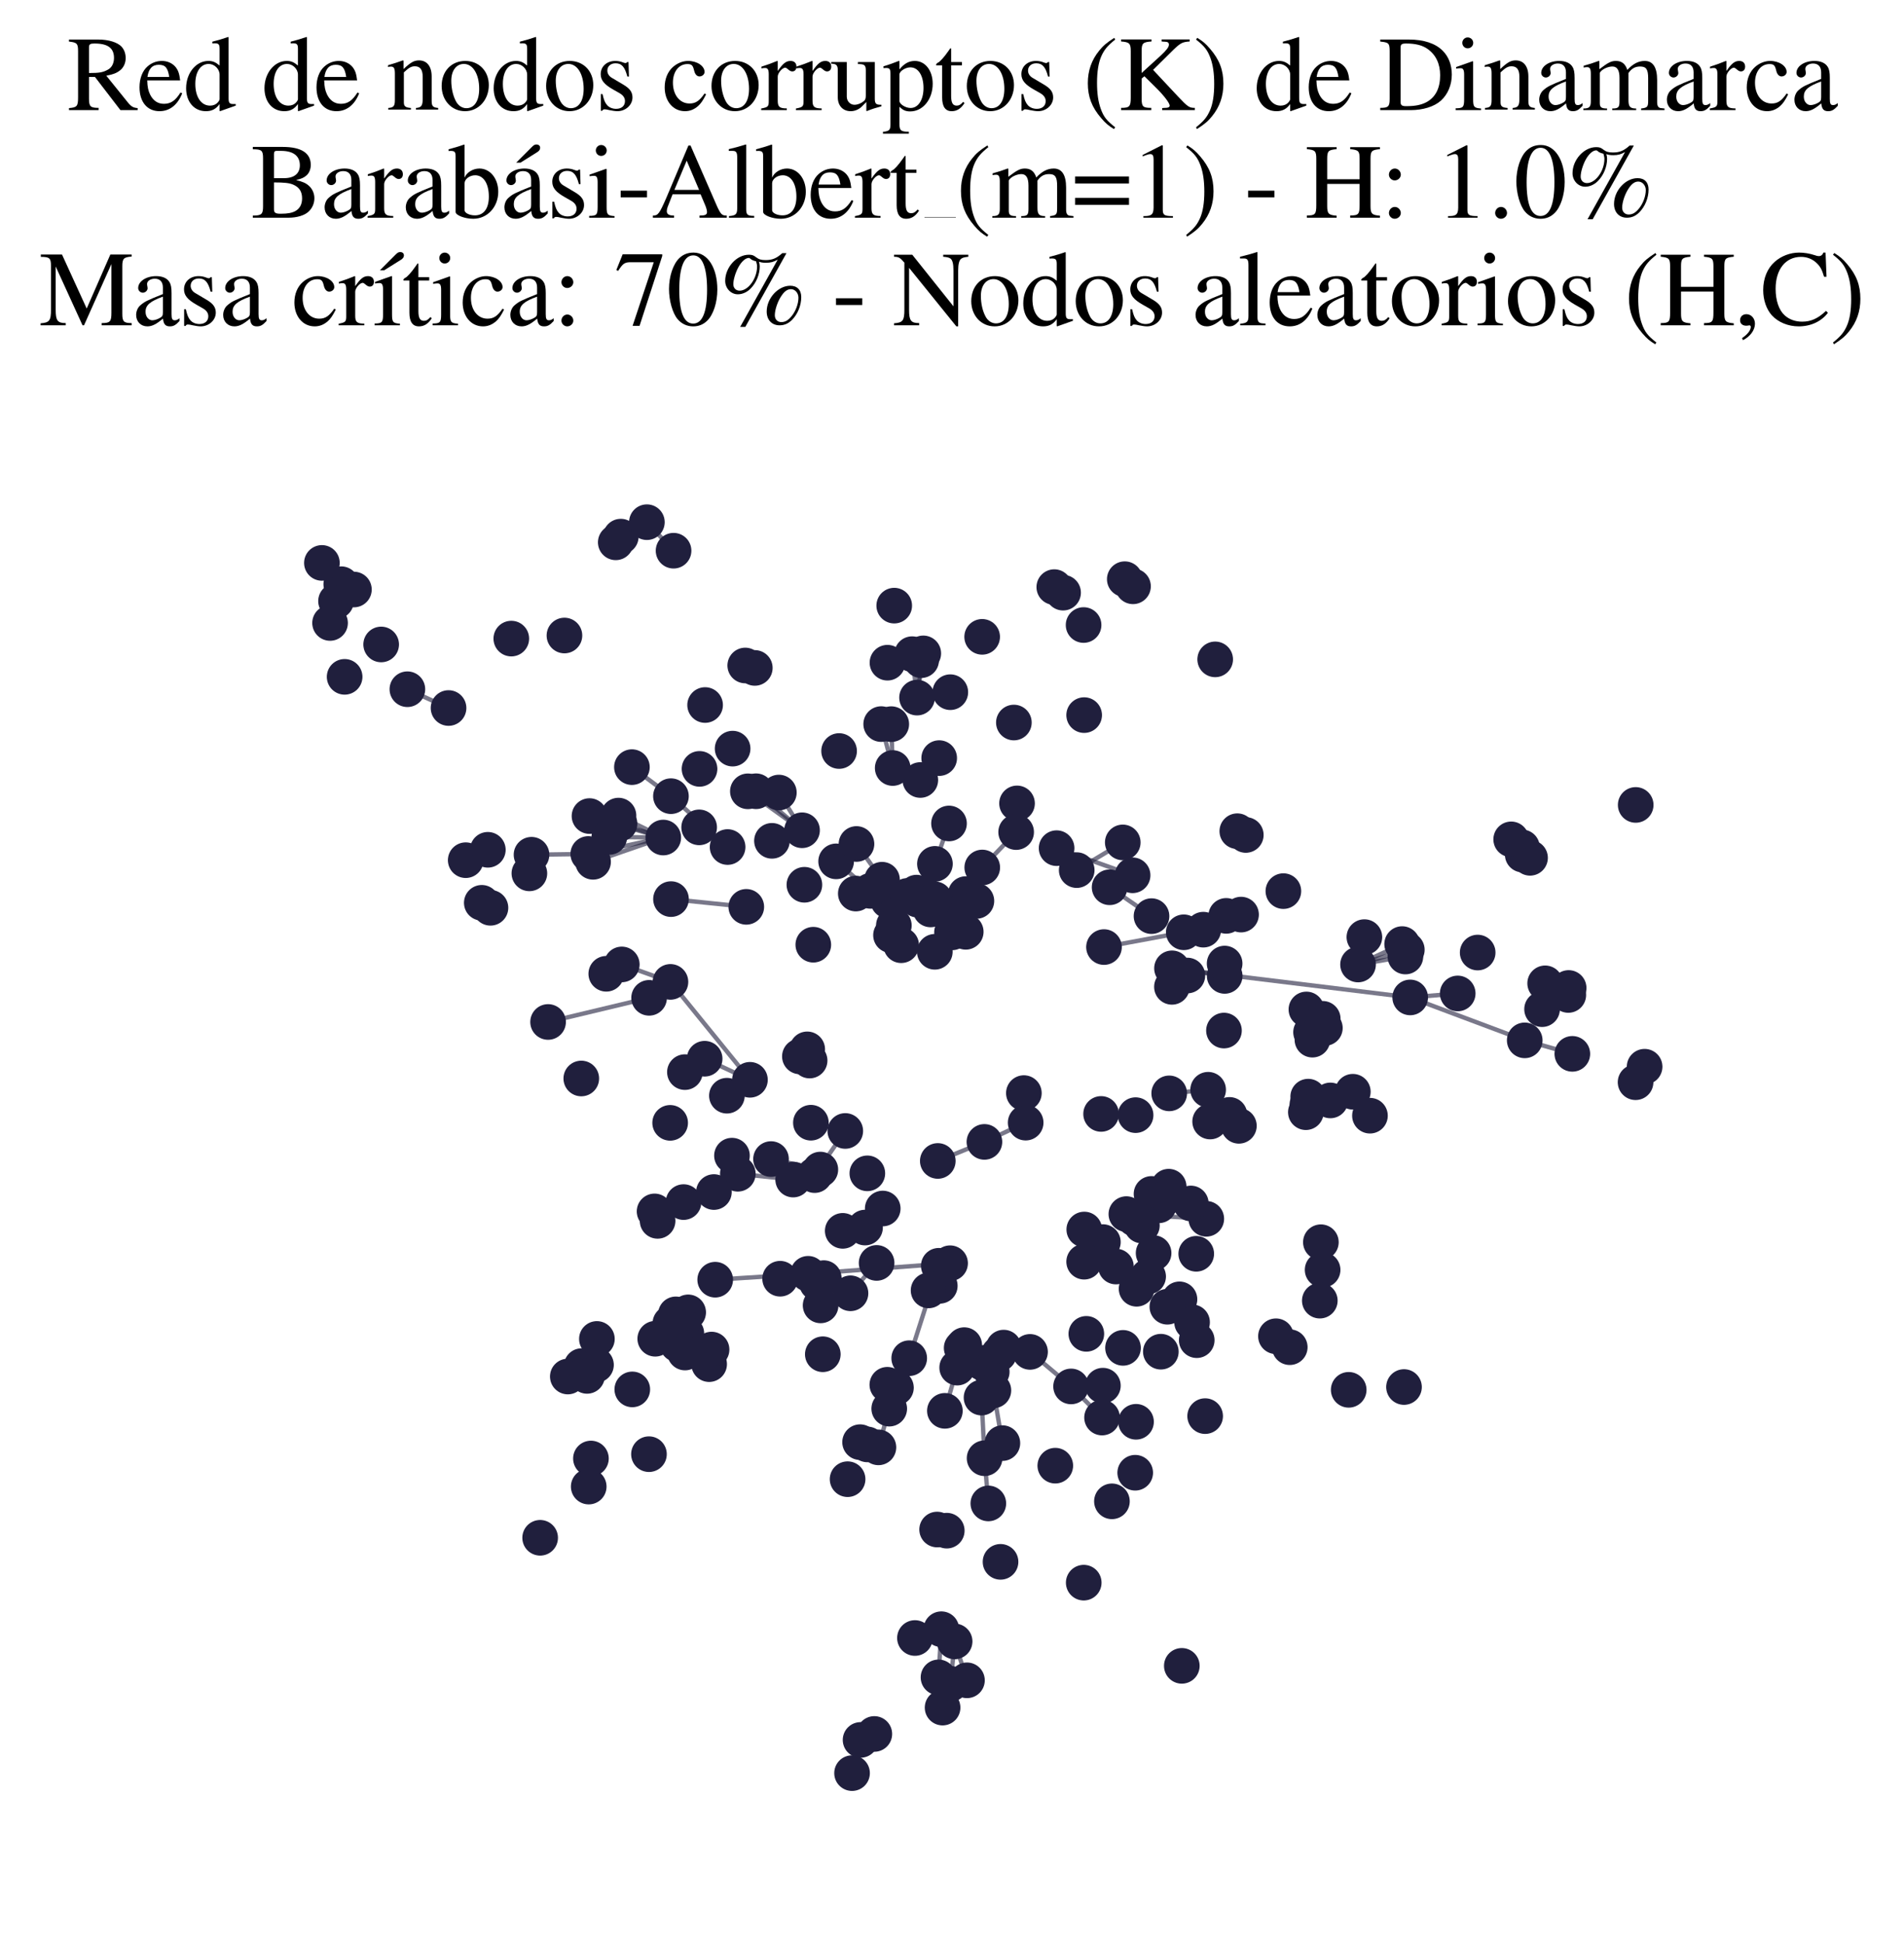 <?xml version="1.0" encoding="utf-8" standalone="no"?>
<!DOCTYPE svg PUBLIC "-//W3C//DTD SVG 1.1//EN"
  "http://www.w3.org/Graphics/SVG/1.1/DTD/svg11.dtd">
<svg xmlns:xlink="http://www.w3.org/1999/xlink" width="174.312pt" height="177.988pt" viewBox="0 0 174.312 177.988" xmlns="http://www.w3.org/2000/svg" version="1.1">
 <defs>
  <style type="text/css">*{stroke-linejoin: round; stroke-linecap: butt}</style>
 </defs>
 <g id="figure_1">
  <g id="patch_1">
   <path d="M 0 177.988 
L 174.312 177.988 
L 174.312 -0 
L 0 -0 
z
" style="fill: #ffffff"/>
  </g>
  <g id="axes_1">
   <g id="LineCollection_1">
    <path d="M 107.297 88.667 
L 108.704 89.326 
" clip-path="url(#p871c54ad9f)" style="fill: none; stroke: #201f3d; stroke-opacity: 0.6; stroke-width: 0.4"/>
    <path d="M 107.297 88.667 
L 129.104 91.332 
" clip-path="url(#p871c54ad9f)" style="fill: none; stroke: #201f3d; stroke-opacity: 0.6; stroke-width: 0.4"/>
    <path d="M 107.297 88.667 
L 112.121 89.361 
" clip-path="url(#p871c54ad9f)" style="fill: none; stroke: #201f3d; stroke-opacity: 0.6; stroke-width: 0.4"/>
    <path d="M 85.012 118.16 
L 86.981 115.671 
" clip-path="url(#p871c54ad9f)" style="fill: none; stroke: #201f3d; stroke-opacity: 0.6; stroke-width: 0.4"/>
    <path d="M 73.428 76.026 
L 68.468 72.459 
" clip-path="url(#p871c54ad9f)" style="fill: none; stroke: #201f3d; stroke-opacity: 0.6; stroke-width: 0.4"/>
    <path d="M 73.428 76.026 
L 71.305 72.572 
" clip-path="url(#p871c54ad9f)" style="fill: none; stroke: #201f3d; stroke-opacity: 0.6; stroke-width: 0.4"/>
    <path d="M 73.428 76.026 
L 69.215 72.453 
" clip-path="url(#p871c54ad9f)" style="fill: none; stroke: #201f3d; stroke-opacity: 0.6; stroke-width: 0.4"/>
    <path d="M 103.12 111.172 
L 109.022 110.199 
" clip-path="url(#p871c54ad9f)" style="fill: none; stroke: #201f3d; stroke-opacity: 0.6; stroke-width: 0.4"/>
    <path d="M 103.12 111.172 
L 105.423 109.324 
" clip-path="url(#p871c54ad9f)" style="fill: none; stroke: #201f3d; stroke-opacity: 0.6; stroke-width: 0.4"/>
    <path d="M 103.12 111.172 
L 110.436 111.603 
" clip-path="url(#p871c54ad9f)" style="fill: none; stroke: #201f3d; stroke-opacity: 0.6; stroke-width: 0.4"/>
    <path d="M 103.12 111.172 
L 106.089 110.368 
" clip-path="url(#p871c54ad9f)" style="fill: none; stroke: #201f3d; stroke-opacity: 0.6; stroke-width: 0.4"/>
    <path d="M 74.238 102.804 
L 77.386 103.56 
" clip-path="url(#p871c54ad9f)" style="fill: none; stroke: #201f3d; stroke-opacity: 0.6; stroke-width: 0.4"/>
    <path d="M 86.981 115.671 
L 73.984 116.638 
" clip-path="url(#p871c54ad9f)" style="fill: none; stroke: #201f3d; stroke-opacity: 0.6; stroke-width: 0.4"/>
    <path d="M 86.981 115.671 
L 86.038 117.74 
" clip-path="url(#p871c54ad9f)" style="fill: none; stroke: #201f3d; stroke-opacity: 0.6; stroke-width: 0.4"/>
    <path d="M 91.769 132.143 
L 90.946 127.316 
" clip-path="url(#p871c54ad9f)" style="fill: none; stroke: #201f3d; stroke-opacity: 0.6; stroke-width: 0.4"/>
    <path d="M 60.723 76.691 
L 54.295 78.915 
" clip-path="url(#p871c54ad9f)" style="fill: none; stroke: #201f3d; stroke-opacity: 0.6; stroke-width: 0.4"/>
    <path d="M 60.723 76.691 
L 53.856 78.195 
" clip-path="url(#p871c54ad9f)" style="fill: none; stroke: #201f3d; stroke-opacity: 0.6; stroke-width: 0.4"/>
    <path d="M 60.723 76.691 
L 55.784 76.639 
" clip-path="url(#p871c54ad9f)" style="fill: none; stroke: #201f3d; stroke-opacity: 0.6; stroke-width: 0.4"/>
    <path d="M 60.723 76.691 
L 55.902 75.349 
" clip-path="url(#p871c54ad9f)" style="fill: none; stroke: #201f3d; stroke-opacity: 0.6; stroke-width: 0.4"/>
    <path d="M 60.723 76.691 
L 56.718 75.426 
" clip-path="url(#p871c54ad9f)" style="fill: none; stroke: #201f3d; stroke-opacity: 0.6; stroke-width: 0.4"/>
    <path d="M 60.723 76.691 
L 56.623 74.682 
" clip-path="url(#p871c54ad9f)" style="fill: none; stroke: #201f3d; stroke-opacity: 0.6; stroke-width: 0.4"/>
    <path d="M 107.042 100.117 
L 110.606 99.786 
" clip-path="url(#p871c54ad9f)" style="fill: none; stroke: #201f3d; stroke-opacity: 0.6; stroke-width: 0.4"/>
    <path d="M 83.506 59.9 
L 83.956 63.879 
" clip-path="url(#p871c54ad9f)" style="fill: none; stroke: #201f3d; stroke-opacity: 0.6; stroke-width: 0.4"/>
    <path d="M 108.704 89.326 
L 107.291 90.364 
" clip-path="url(#p871c54ad9f)" style="fill: none; stroke: #201f3d; stroke-opacity: 0.6; stroke-width: 0.4"/>
    <path d="M 85.921 153.593 
L 86.181 149.183 
" clip-path="url(#p871c54ad9f)" style="fill: none; stroke: #201f3d; stroke-opacity: 0.6; stroke-width: 0.4"/>
    <path d="M 85.921 153.593 
L 86.294 156.361 
" clip-path="url(#p871c54ad9f)" style="fill: none; stroke: #201f3d; stroke-opacity: 0.6; stroke-width: 0.4"/>
    <path d="M 129.104 91.332 
L 139.59 95.263 
" clip-path="url(#p871c54ad9f)" style="fill: none; stroke: #201f3d; stroke-opacity: 0.6; stroke-width: 0.4"/>
    <path d="M 129.104 91.332 
L 133.454 90.967 
" clip-path="url(#p871c54ad9f)" style="fill: none; stroke: #201f3d; stroke-opacity: 0.6; stroke-width: 0.4"/>
    <path d="M 77.386 103.56 
L 74.582 107.602 
" clip-path="url(#p871c54ad9f)" style="fill: none; stroke: #201f3d; stroke-opacity: 0.6; stroke-width: 0.4"/>
    <path d="M 80.749 80.553 
L 78.411 77.282 
" clip-path="url(#p871c54ad9f)" style="fill: none; stroke: #201f3d; stroke-opacity: 0.6; stroke-width: 0.4"/>
    <path d="M 66.613 77.561 
L 61.425 72.904 
" clip-path="url(#p871c54ad9f)" style="fill: none; stroke: #201f3d; stroke-opacity: 0.6; stroke-width: 0.4"/>
    <path d="M 66.613 77.561 
L 64.008 75.76 
" clip-path="url(#p871c54ad9f)" style="fill: none; stroke: #201f3d; stroke-opacity: 0.6; stroke-width: 0.4"/>
    <path d="M 50.177 93.58 
L 59.426 91.369 
" clip-path="url(#p871c54ad9f)" style="fill: none; stroke: #201f3d; stroke-opacity: 0.6; stroke-width: 0.4"/>
    <path d="M 80.254 115.643 
L 77.863 118.424 
" clip-path="url(#p871c54ad9f)" style="fill: none; stroke: #201f3d; stroke-opacity: 0.6; stroke-width: 0.4"/>
    <path d="M 81.728 70.327 
L 80.673 66.303 
" clip-path="url(#p871c54ad9f)" style="fill: none; stroke: #201f3d; stroke-opacity: 0.6; stroke-width: 0.4"/>
    <path d="M 81.728 70.327 
L 81.596 66.308 
" clip-path="url(#p871c54ad9f)" style="fill: none; stroke: #201f3d; stroke-opacity: 0.6; stroke-width: 0.4"/>
    <path d="M 108.374 85.367 
L 101.071 86.721 
" clip-path="url(#p871c54ad9f)" style="fill: none; stroke: #201f3d; stroke-opacity: 0.6; stroke-width: 0.4"/>
    <path d="M 108.374 85.367 
L 113.618 83.747 
" clip-path="url(#p871c54ad9f)" style="fill: none; stroke: #201f3d; stroke-opacity: 0.6; stroke-width: 0.4"/>
    <path d="M 59.223 47.815 
L 61.665 50.427 
" clip-path="url(#p871c54ad9f)" style="fill: none; stroke: #201f3d; stroke-opacity: 0.6; stroke-width: 0.4"/>
    <path d="M 93.029 76.192 
L 89.925 79.435 
" clip-path="url(#p871c54ad9f)" style="fill: none; stroke: #201f3d; stroke-opacity: 0.6; stroke-width: 0.4"/>
    <path d="M 41.065 64.832 
L 37.296 63.111 
" clip-path="url(#p871c54ad9f)" style="fill: none; stroke: #201f3d; stroke-opacity: 0.6; stroke-width: 0.4"/>
    <path d="M 90.482 137.666 
L 90.139 133.527 
" clip-path="url(#p871c54ad9f)" style="fill: none; stroke: #201f3d; stroke-opacity: 0.6; stroke-width: 0.4"/>
    <path d="M 77.153 112.706 
L 79.195 112.405 
" clip-path="url(#p871c54ad9f)" style="fill: none; stroke: #201f3d; stroke-opacity: 0.6; stroke-width: 0.4"/>
    <path d="M 83.956 63.879 
L 84.527 59.829 
" clip-path="url(#p871c54ad9f)" style="fill: none; stroke: #201f3d; stroke-opacity: 0.6; stroke-width: 0.4"/>
    <path d="M 83.956 63.879 
L 84.334 60.451 
" clip-path="url(#p871c54ad9f)" style="fill: none; stroke: #201f3d; stroke-opacity: 0.6; stroke-width: 0.4"/>
    <path d="M 68.658 98.875 
L 64.511 96.946 
" clip-path="url(#p871c54ad9f)" style="fill: none; stroke: #201f3d; stroke-opacity: 0.6; stroke-width: 0.4"/>
    <path d="M 68.658 98.875 
L 61.38 89.91 
" clip-path="url(#p871c54ad9f)" style="fill: none; stroke: #201f3d; stroke-opacity: 0.6; stroke-width: 0.4"/>
    <path d="M 81.41 128.987 
L 83.239 124.367 
" clip-path="url(#p871c54ad9f)" style="fill: none; stroke: #201f3d; stroke-opacity: 0.6; stroke-width: 0.4"/>
    <path d="M 81.41 128.987 
L 80.42 132.531 
" clip-path="url(#p871c54ad9f)" style="fill: none; stroke: #201f3d; stroke-opacity: 0.6; stroke-width: 0.4"/>
    <path d="M 90.124 104.561 
L 85.856 106.306 
" clip-path="url(#p871c54ad9f)" style="fill: none; stroke: #201f3d; stroke-opacity: 0.6; stroke-width: 0.4"/>
    <path d="M 90.124 104.561 
L 93.9 102.798 
" clip-path="url(#p871c54ad9f)" style="fill: none; stroke: #201f3d; stroke-opacity: 0.6; stroke-width: 0.4"/>
    <path d="M 87.63 125.231 
L 86.504 129.187 
" clip-path="url(#p871c54ad9f)" style="fill: none; stroke: #201f3d; stroke-opacity: 0.6; stroke-width: 0.4"/>
    <path d="M 70.587 106.134 
L 75.103 107.094 
" clip-path="url(#p871c54ad9f)" style="fill: none; stroke: #201f3d; stroke-opacity: 0.6; stroke-width: 0.4"/>
    <path d="M 124.33 88.318 
L 128.796 86.967 
" clip-path="url(#p871c54ad9f)" style="fill: none; stroke: #201f3d; stroke-opacity: 0.6; stroke-width: 0.4"/>
    <path d="M 124.33 88.318 
L 128.665 87.586 
" clip-path="url(#p871c54ad9f)" style="fill: none; stroke: #201f3d; stroke-opacity: 0.6; stroke-width: 0.4"/>
    <path d="M 124.33 88.318 
L 128.367 86.447 
" clip-path="url(#p871c54ad9f)" style="fill: none; stroke: #201f3d; stroke-opacity: 0.6; stroke-width: 0.4"/>
    <path d="M 89.859 127.975 
L 90.139 133.527 
" clip-path="url(#p871c54ad9f)" style="fill: none; stroke: #201f3d; stroke-opacity: 0.6; stroke-width: 0.4"/>
    <path d="M 85.593 79.102 
L 86.883 75.403 
" clip-path="url(#p871c54ad9f)" style="fill: none; stroke: #201f3d; stroke-opacity: 0.6; stroke-width: 0.4"/>
    <path d="M 88.526 153.863 
L 87.396 150.301 
" clip-path="url(#p871c54ad9f)" style="fill: none; stroke: #201f3d; stroke-opacity: 0.6; stroke-width: 0.4"/>
    <path d="M 100.894 129.802 
L 98.058 126.952 
" clip-path="url(#p871c54ad9f)" style="fill: none; stroke: #201f3d; stroke-opacity: 0.6; stroke-width: 0.4"/>
    <path d="M 53.856 78.195 
L 48.661 78.267 
" clip-path="url(#p871c54ad9f)" style="fill: none; stroke: #201f3d; stroke-opacity: 0.6; stroke-width: 0.4"/>
    <path d="M 79.686 81.575 
L 76.548 78.873 
" clip-path="url(#p871c54ad9f)" style="fill: none; stroke: #201f3d; stroke-opacity: 0.6; stroke-width: 0.4"/>
    <path d="M 105.422 83.888 
L 101.586 81.246 
" clip-path="url(#p871c54ad9f)" style="fill: none; stroke: #201f3d; stroke-opacity: 0.6; stroke-width: 0.4"/>
    <path d="M 68.323 83.038 
L 61.43 82.329 
" clip-path="url(#p871c54ad9f)" style="fill: none; stroke: #201f3d; stroke-opacity: 0.6; stroke-width: 0.4"/>
    <path d="M 85.947 115.904 
L 83.239 124.367 
" clip-path="url(#p871c54ad9f)" style="fill: none; stroke: #201f3d; stroke-opacity: 0.6; stroke-width: 0.4"/>
    <path d="M 72.615 108.01 
L 67.548 107.478 
" clip-path="url(#p871c54ad9f)" style="fill: none; stroke: #201f3d; stroke-opacity: 0.6; stroke-width: 0.4"/>
    <path d="M 73.984 116.638 
L 65.477 117.179 
" clip-path="url(#p871c54ad9f)" style="fill: none; stroke: #201f3d; stroke-opacity: 0.6; stroke-width: 0.4"/>
    <path d="M 98.573 79.675 
L 102.79 77.138 
" clip-path="url(#p871c54ad9f)" style="fill: none; stroke: #201f3d; stroke-opacity: 0.6; stroke-width: 0.4"/>
    <path d="M 103.691 80.148 
L 96.733 77.664 
" clip-path="url(#p871c54ad9f)" style="fill: none; stroke: #201f3d; stroke-opacity: 0.6; stroke-width: 0.4"/>
    <path d="M 87.029 154.182 
L 87.396 150.301 
" clip-path="url(#p871c54ad9f)" style="fill: none; stroke: #201f3d; stroke-opacity: 0.6; stroke-width: 0.4"/>
    <path d="M 82.025 127.068 
L 83.239 124.367 
" clip-path="url(#p871c54ad9f)" style="fill: none; stroke: #201f3d; stroke-opacity: 0.6; stroke-width: 0.4"/>
    <path d="M 100.806 102 
L 103.964 102.111 
" clip-path="url(#p871c54ad9f)" style="fill: none; stroke: #201f3d; stroke-opacity: 0.6; stroke-width: 0.4"/>
    <path d="M 61.425 72.904 
L 57.852 70.245 
" clip-path="url(#p871c54ad9f)" style="fill: none; stroke: #201f3d; stroke-opacity: 0.6; stroke-width: 0.4"/>
    <path d="M 56.925 88.311 
L 61.38 89.91 
" clip-path="url(#p871c54ad9f)" style="fill: none; stroke: #201f3d; stroke-opacity: 0.6; stroke-width: 0.4"/>
    <path d="M 139.59 95.263 
L 143.948 96.499 
" clip-path="url(#p871c54ad9f)" style="fill: none; stroke: #201f3d; stroke-opacity: 0.6; stroke-width: 0.4"/>
    <path d="M 31.243 53.494 
L 29.471 51.545 
" clip-path="url(#p871c54ad9f)" style="fill: none; stroke: #201f3d; stroke-opacity: 0.6; stroke-width: 0.4"/>
    <path d="M 78.786 159.321 
L 78.006 162.361 
" clip-path="url(#p871c54ad9f)" style="fill: none; stroke: #201f3d; stroke-opacity: 0.6; stroke-width: 0.4"/>
    <path d="M 94.3 123.79 
L 98.058 126.952 
" clip-path="url(#p871c54ad9f)" style="fill: none; stroke: #201f3d; stroke-opacity: 0.6; stroke-width: 0.4"/>
   </g>
   <g id="PathCollection_1">
    <defs>
     <path id="m5193904906" d="M 0 1.581 
C 0.419 1.581 0.822 1.415 1.118 1.118 
C 1.415 0.822 1.581 0.419 1.581 0 
C 1.581 -0.419 1.415 -0.822 1.118 -1.118 
C 0.822 -1.415 0.419 -1.581 0 -1.581 
C -0.419 -1.581 -0.822 -1.415 -1.118 -1.118 
C -1.415 -0.822 -1.581 -0.419 -1.581 0 
C -1.581 0.419 -1.415 0.822 -1.118 1.118 
C -0.822 1.415 -0.419 1.581 0 1.581 
z
" style="stroke: #201f3d; stroke-width: 0.1"/>
    </defs>
    <g clip-path="url(#p871c54ad9f)">
     <use xlink:href="#m5193904906" x="100.894" y="129.802" style="fill: #201f3d; stroke: #201f3d; stroke-width: 0.1"/>
     <use xlink:href="#m5193904906" x="85.196" y="83.275" style="fill: #201f3d; stroke: #201f3d; stroke-width: 0.1"/>
     <use xlink:href="#m5193904906" x="86.472" y="83.254" style="fill: #201f3d; stroke: #201f3d; stroke-width: 0.1"/>
     <use xlink:href="#m5193904906" x="72.615" y="108.01" style="fill: #201f3d; stroke: #201f3d; stroke-width: 0.1"/>
     <use xlink:href="#m5193904906" x="139.337" y="77.591" style="fill: #201f3d; stroke: #201f3d; stroke-width: 0.1"/>
     <use xlink:href="#m5193904906" x="77.598" y="135.446" style="fill: #201f3d; stroke: #201f3d; stroke-width: 0.1"/>
     <use xlink:href="#m5193904906" x="88.415" y="81.87" style="fill: #201f3d; stroke: #201f3d; stroke-width: 0.1"/>
     <use xlink:href="#m5193904906" x="85.921" y="153.593" style="fill: #201f3d; stroke: #201f3d; stroke-width: 0.1"/>
     <use xlink:href="#m5193904906" x="107.981" y="118.977" style="fill: #201f3d; stroke: #201f3d; stroke-width: 0.1"/>
     <use xlink:href="#m5193904906" x="86.677" y="140.16" style="fill: #201f3d; stroke: #201f3d; stroke-width: 0.1"/>
     <use xlink:href="#m5193904906" x="81.248" y="60.682" style="fill: #201f3d; stroke: #201f3d; stroke-width: 0.1"/>
     <use xlink:href="#m5193904906" x="76.82" y="68.769" style="fill: #201f3d; stroke: #201f3d; stroke-width: 0.1"/>
     <use xlink:href="#m5193904906" x="78.349" y="81.821" style="fill: #201f3d; stroke: #201f3d; stroke-width: 0.1"/>
     <use xlink:href="#m5193904906" x="102.974" y="53.035" style="fill: #201f3d; stroke: #201f3d; stroke-width: 0.1"/>
     <use xlink:href="#m5193904906" x="85.947" y="115.904" style="fill: #201f3d; stroke: #201f3d; stroke-width: 0.1"/>
     <use xlink:href="#m5193904906" x="86.038" y="117.74" style="fill: #201f3d; stroke: #201f3d; stroke-width: 0.1"/>
     <use xlink:href="#m5193904906" x="104.054" y="118.01" style="fill: #201f3d; stroke: #201f3d; stroke-width: 0.1"/>
     <use xlink:href="#m5193904906" x="89.917" y="58.314" style="fill: #201f3d; stroke: #201f3d; stroke-width: 0.1"/>
     <use xlink:href="#m5193904906" x="86.294" y="156.361" style="fill: #201f3d; stroke: #201f3d; stroke-width: 0.1"/>
     <use xlink:href="#m5193904906" x="79.405" y="107.44" style="fill: #201f3d; stroke: #201f3d; stroke-width: 0.1"/>
     <use xlink:href="#m5193904906" x="75.103" y="107.094" style="fill: #201f3d; stroke: #201f3d; stroke-width: 0.1"/>
     <use xlink:href="#m5193904906" x="128.537" y="127.007" style="fill: #201f3d; stroke: #201f3d; stroke-width: 0.1"/>
     <use xlink:href="#m5193904906" x="83.764" y="149.989" style="fill: #201f3d; stroke: #201f3d; stroke-width: 0.1"/>
     <use xlink:href="#m5193904906" x="56.718" y="75.426" style="fill: #201f3d; stroke: #201f3d; stroke-width: 0.1"/>
     <use xlink:href="#m5193904906" x="61.665" y="50.427" style="fill: #201f3d; stroke: #201f3d; stroke-width: 0.1"/>
     <use xlink:href="#m5193904906" x="61.38" y="89.91" style="fill: #201f3d; stroke: #201f3d; stroke-width: 0.1"/>
     <use xlink:href="#m5193904906" x="53.856" y="78.195" style="fill: #201f3d; stroke: #201f3d; stroke-width: 0.1"/>
     <use xlink:href="#m5193904906" x="53.251" y="125.091" style="fill: #201f3d; stroke: #201f3d; stroke-width: 0.1"/>
     <use xlink:href="#m5193904906" x="101.586" y="81.246" style="fill: #201f3d; stroke: #201f3d; stroke-width: 0.1"/>
     <use xlink:href="#m5193904906" x="79.405" y="132.261" style="fill: #201f3d; stroke: #201f3d; stroke-width: 0.1"/>
     <use xlink:href="#m5193904906" x="97.326" y="54.269" style="fill: #201f3d; stroke: #201f3d; stroke-width: 0.1"/>
     <use xlink:href="#m5193904906" x="88.041" y="123.43" style="fill: #201f3d; stroke: #201f3d; stroke-width: 0.1"/>
     <use xlink:href="#m5193904906" x="121.794" y="100.764" style="fill: #201f3d; stroke: #201f3d; stroke-width: 0.1"/>
     <use xlink:href="#m5193904906" x="80.42" y="132.531" style="fill: #201f3d; stroke: #201f3d; stroke-width: 0.1"/>
     <use xlink:href="#m5193904906" x="110.332" y="129.671" style="fill: #201f3d; stroke: #201f3d; stroke-width: 0.1"/>
     <use xlink:href="#m5193904906" x="121.086" y="116.278" style="fill: #201f3d; stroke: #201f3d; stroke-width: 0.1"/>
     <use xlink:href="#m5193904906" x="66.549" y="100.331" style="fill: #201f3d; stroke: #201f3d; stroke-width: 0.1"/>
     <use xlink:href="#m5193904906" x="92.821" y="66.161" style="fill: #201f3d; stroke: #201f3d; stroke-width: 0.1"/>
     <use xlink:href="#m5193904906" x="150.565" y="97.677" style="fill: #201f3d; stroke: #201f3d; stroke-width: 0.1"/>
     <use xlink:href="#m5193904906" x="37.296" y="63.111" style="fill: #201f3d; stroke: #201f3d; stroke-width: 0.1"/>
     <use xlink:href="#m5193904906" x="74.458" y="86.505" style="fill: #201f3d; stroke: #201f3d; stroke-width: 0.1"/>
     <use xlink:href="#m5193904906" x="80.254" y="115.643" style="fill: #201f3d; stroke: #201f3d; stroke-width: 0.1"/>
     <use xlink:href="#m5193904906" x="61.353" y="102.817" style="fill: #201f3d; stroke: #201f3d; stroke-width: 0.1"/>
     <use xlink:href="#m5193904906" x="105.423" y="109.324" style="fill: #201f3d; stroke: #201f3d; stroke-width: 0.1"/>
     <use xlink:href="#m5193904906" x="102.79" y="77.138" style="fill: #201f3d; stroke: #201f3d; stroke-width: 0.1"/>
     <use xlink:href="#m5193904906" x="76.548" y="78.873" style="fill: #201f3d; stroke: #201f3d; stroke-width: 0.1"/>
     <use xlink:href="#m5193904906" x="110.436" y="111.603" style="fill: #201f3d; stroke: #201f3d; stroke-width: 0.1"/>
     <use xlink:href="#m5193904906" x="78.411" y="77.282" style="fill: #201f3d; stroke: #201f3d; stroke-width: 0.1"/>
     <use xlink:href="#m5193904906" x="75.329" y="124.005" style="fill: #201f3d; stroke: #201f3d; stroke-width: 0.1"/>
     <use xlink:href="#m5193904906" x="112.121" y="89.361" style="fill: #201f3d; stroke: #201f3d; stroke-width: 0.1"/>
     <use xlink:href="#m5193904906" x="46.81" y="58.475" style="fill: #201f3d; stroke: #201f3d; stroke-width: 0.1"/>
     <use xlink:href="#m5193904906" x="62.031" y="123.098" style="fill: #201f3d; stroke: #201f3d; stroke-width: 0.1"/>
     <use xlink:href="#m5193904906" x="81.236" y="126.8" style="fill: #201f3d; stroke: #201f3d; stroke-width: 0.1"/>
     <use xlink:href="#m5193904906" x="86.504" y="129.187" style="fill: #201f3d; stroke: #201f3d; stroke-width: 0.1"/>
     <use xlink:href="#m5193904906" x="54.646" y="122.605" style="fill: #201f3d; stroke: #201f3d; stroke-width: 0.1"/>
     <use xlink:href="#m5193904906" x="121.293" y="94.131" style="fill: #201f3d; stroke: #201f3d; stroke-width: 0.1"/>
     <use xlink:href="#m5193904906" x="73.902" y="96.087" style="fill: #201f3d; stroke: #201f3d; stroke-width: 0.1"/>
     <use xlink:href="#m5193904906" x="87.002" y="63.382" style="fill: #201f3d; stroke: #201f3d; stroke-width: 0.1"/>
     <use xlink:href="#m5193904906" x="55.902" y="75.349" style="fill: #201f3d; stroke: #201f3d; stroke-width: 0.1"/>
     <use xlink:href="#m5193904906" x="51.675" y="58.193" style="fill: #201f3d; stroke: #201f3d; stroke-width: 0.1"/>
     <use xlink:href="#m5193904906" x="81.572" y="85.634" style="fill: #201f3d; stroke: #201f3d; stroke-width: 0.1"/>
     <use xlink:href="#m5193904906" x="81.867" y="55.457" style="fill: #201f3d; stroke: #201f3d; stroke-width: 0.1"/>
     <use xlink:href="#m5193904906" x="69.103" y="61.16" style="fill: #201f3d; stroke: #201f3d; stroke-width: 0.1"/>
     <use xlink:href="#m5193904906" x="91.769" y="132.143" style="fill: #201f3d; stroke: #201f3d; stroke-width: 0.1"/>
     <use xlink:href="#m5193904906" x="139.406" y="78.255" style="fill: #201f3d; stroke: #201f3d; stroke-width: 0.1"/>
     <use xlink:href="#m5193904906" x="120.829" y="119.097" style="fill: #201f3d; stroke: #201f3d; stroke-width: 0.1"/>
     <use xlink:href="#m5193904906" x="84.255" y="71.423" style="fill: #201f3d; stroke: #201f3d; stroke-width: 0.1"/>
     <use xlink:href="#m5193904906" x="112.26" y="83.864" style="fill: #201f3d; stroke: #201f3d; stroke-width: 0.1"/>
     <use xlink:href="#m5193904906" x="103.929" y="134.855" style="fill: #201f3d; stroke: #201f3d; stroke-width: 0.1"/>
     <use xlink:href="#m5193904906" x="107.291" y="90.364" style="fill: #201f3d; stroke: #201f3d; stroke-width: 0.1"/>
     <use xlink:href="#m5193904906" x="51.984" y="126.045" style="fill: #201f3d; stroke: #201f3d; stroke-width: 0.1"/>
     <use xlink:href="#m5193904906" x="57.887" y="127.224" style="fill: #201f3d; stroke: #201f3d; stroke-width: 0.1"/>
     <use xlink:href="#m5193904906" x="41.065" y="64.832" style="fill: #201f3d; stroke: #201f3d; stroke-width: 0.1"/>
     <use xlink:href="#m5193904906" x="78.006" y="162.361" style="fill: #201f3d; stroke: #201f3d; stroke-width: 0.1"/>
     <use xlink:href="#m5193904906" x="89.859" y="127.975" style="fill: #201f3d; stroke: #201f3d; stroke-width: 0.1"/>
     <use xlink:href="#m5193904906" x="113.421" y="103.089" style="fill: #201f3d; stroke: #201f3d; stroke-width: 0.1"/>
     <use xlink:href="#m5193904906" x="85.593" y="79.102" style="fill: #201f3d; stroke: #201f3d; stroke-width: 0.1"/>
     <use xlink:href="#m5193904906" x="112.116" y="88.231" style="fill: #201f3d; stroke: #201f3d; stroke-width: 0.1"/>
     <use xlink:href="#m5193904906" x="34.896" y="59.012" style="fill: #201f3d; stroke: #201f3d; stroke-width: 0.1"/>
     <use xlink:href="#m5193904906" x="140.076" y="78.549" style="fill: #201f3d; stroke: #201f3d; stroke-width: 0.1"/>
     <use xlink:href="#m5193904906" x="77.153" y="112.706" style="fill: #201f3d; stroke: #201f3d; stroke-width: 0.1"/>
     <use xlink:href="#m5193904906" x="74.582" y="107.602" style="fill: #201f3d; stroke: #201f3d; stroke-width: 0.1"/>
     <use xlink:href="#m5193904906" x="60.723" y="76.691" style="fill: #201f3d; stroke: #201f3d; stroke-width: 0.1"/>
     <use xlink:href="#m5193904906" x="55.505" y="89.167" style="fill: #201f3d; stroke: #201f3d; stroke-width: 0.1"/>
     <use xlink:href="#m5193904906" x="81.596" y="66.308" style="fill: #201f3d; stroke: #201f3d; stroke-width: 0.1"/>
     <use xlink:href="#m5193904906" x="108.196" y="152.538" style="fill: #201f3d; stroke: #201f3d; stroke-width: 0.1"/>
     <use xlink:href="#m5193904906" x="124.91" y="85.81" style="fill: #201f3d; stroke: #201f3d; stroke-width: 0.1"/>
     <use xlink:href="#m5193904906" x="99.454" y="122.137" style="fill: #201f3d; stroke: #201f3d; stroke-width: 0.1"/>
     <use xlink:href="#m5193904906" x="61.425" y="72.904" style="fill: #201f3d; stroke: #201f3d; stroke-width: 0.1"/>
     <use xlink:href="#m5193904906" x="59.413" y="133.156" style="fill: #201f3d; stroke: #201f3d; stroke-width: 0.1"/>
     <use xlink:href="#m5193904906" x="107.297" y="88.667" style="fill: #201f3d; stroke: #201f3d; stroke-width: 0.1"/>
     <use xlink:href="#m5193904906" x="87.396" y="150.301" style="fill: #201f3d; stroke: #201f3d; stroke-width: 0.1"/>
     <use xlink:href="#m5193904906" x="64.922" y="124.911" style="fill: #201f3d; stroke: #201f3d; stroke-width: 0.1"/>
     <use xlink:href="#m5193904906" x="118.078" y="123.359" style="fill: #201f3d; stroke: #201f3d; stroke-width: 0.1"/>
     <use xlink:href="#m5193904906" x="102.164" y="115.974" style="fill: #201f3d; stroke: #201f3d; stroke-width: 0.1"/>
     <use xlink:href="#m5193904906" x="62.582" y="110.072" style="fill: #201f3d; stroke: #201f3d; stroke-width: 0.1"/>
     <use xlink:href="#m5193904906" x="84.008" y="82.381" style="fill: #201f3d; stroke: #201f3d; stroke-width: 0.1"/>
     <use xlink:href="#m5193904906" x="75.416" y="117.035" style="fill: #201f3d; stroke: #201f3d; stroke-width: 0.1"/>
     <use xlink:href="#m5193904906" x="30.764" y="55.04" style="fill: #201f3d; stroke: #201f3d; stroke-width: 0.1"/>
     <use xlink:href="#m5193904906" x="30.218" y="57.044" style="fill: #201f3d; stroke: #201f3d; stroke-width: 0.1"/>
     <use xlink:href="#m5193904906" x="62.704" y="98.171" style="fill: #201f3d; stroke: #201f3d; stroke-width: 0.1"/>
     <use xlink:href="#m5193904906" x="54.295" y="78.915" style="fill: #201f3d; stroke: #201f3d; stroke-width: 0.1"/>
     <use xlink:href="#m5193904906" x="53.969" y="74.725" style="fill: #201f3d; stroke: #201f3d; stroke-width: 0.1"/>
     <use xlink:href="#m5193904906" x="128.796" y="86.967" style="fill: #201f3d; stroke: #201f3d; stroke-width: 0.1"/>
     <use xlink:href="#m5193904906" x="68.228" y="60.937" style="fill: #201f3d; stroke: #201f3d; stroke-width: 0.1"/>
     <use xlink:href="#m5193904906" x="101.071" y="86.721" style="fill: #201f3d; stroke: #201f3d; stroke-width: 0.1"/>
     <use xlink:href="#m5193904906" x="84.527" y="59.829" style="fill: #201f3d; stroke: #201f3d; stroke-width: 0.1"/>
     <use xlink:href="#m5193904906" x="103.12" y="111.172" style="fill: #201f3d; stroke: #201f3d; stroke-width: 0.1"/>
     <use xlink:href="#m5193904906" x="81.323" y="82.48" style="fill: #201f3d; stroke: #201f3d; stroke-width: 0.1"/>
     <use xlink:href="#m5193904906" x="81.41" y="128.987" style="fill: #201f3d; stroke: #201f3d; stroke-width: 0.1"/>
     <use xlink:href="#m5193904906" x="100.806" y="102" style="fill: #201f3d; stroke: #201f3d; stroke-width: 0.1"/>
     <use xlink:href="#m5193904906" x="64.553" y="64.557" style="fill: #201f3d; stroke: #201f3d; stroke-width: 0.1"/>
     <use xlink:href="#m5193904906" x="67.548" y="107.478" style="fill: #201f3d; stroke: #201f3d; stroke-width: 0.1"/>
     <use xlink:href="#m5193904906" x="89.967" y="124.803" style="fill: #201f3d; stroke: #201f3d; stroke-width: 0.1"/>
     <use xlink:href="#m5193904906" x="94.3" y="123.79" style="fill: #201f3d; stroke: #201f3d; stroke-width: 0.1"/>
     <use xlink:href="#m5193904906" x="87.155" y="85.377" style="fill: #201f3d; stroke: #201f3d; stroke-width: 0.1"/>
     <use xlink:href="#m5193904906" x="66.613" y="77.561" style="fill: #201f3d; stroke: #201f3d; stroke-width: 0.1"/>
     <use xlink:href="#m5193904906" x="83.506" y="59.9" style="fill: #201f3d; stroke: #201f3d; stroke-width: 0.1"/>
     <use xlink:href="#m5193904906" x="90.796" y="125.618" style="fill: #201f3d; stroke: #201f3d; stroke-width: 0.1"/>
     <use xlink:href="#m5193904906" x="98.573" y="79.675" style="fill: #201f3d; stroke: #201f3d; stroke-width: 0.1"/>
     <use xlink:href="#m5193904906" x="110.789" y="102.694" style="fill: #201f3d; stroke: #201f3d; stroke-width: 0.1"/>
     <use xlink:href="#m5193904906" x="70.673" y="76.993" style="fill: #201f3d; stroke: #201f3d; stroke-width: 0.1"/>
     <use xlink:href="#m5193904906" x="129.104" y="91.332" style="fill: #201f3d; stroke: #201f3d; stroke-width: 0.1"/>
     <use xlink:href="#m5193904906" x="56.925" y="88.311" style="fill: #201f3d; stroke: #201f3d; stroke-width: 0.1"/>
     <use xlink:href="#m5193904906" x="108.374" y="85.367" style="fill: #201f3d; stroke: #201f3d; stroke-width: 0.1"/>
     <use xlink:href="#m5193904906" x="90.139" y="133.527" style="fill: #201f3d; stroke: #201f3d; stroke-width: 0.1"/>
     <use xlink:href="#m5193904906" x="80.749" y="80.553" style="fill: #201f3d; stroke: #201f3d; stroke-width: 0.1"/>
     <use xlink:href="#m5193904906" x="88.275" y="123.171" style="fill: #201f3d; stroke: #201f3d; stroke-width: 0.1"/>
     <use xlink:href="#m5193904906" x="93.736" y="100.092" style="fill: #201f3d; stroke: #201f3d; stroke-width: 0.1"/>
     <use xlink:href="#m5193904906" x="120.927" y="113.747" style="fill: #201f3d; stroke: #201f3d; stroke-width: 0.1"/>
     <use xlink:href="#m5193904906" x="84.334" y="60.451" style="fill: #201f3d; stroke: #201f3d; stroke-width: 0.1"/>
     <use xlink:href="#m5193904906" x="49.451" y="140.812" style="fill: #201f3d; stroke: #201f3d; stroke-width: 0.1"/>
     <use xlink:href="#m5193904906" x="113.276" y="76.111" style="fill: #201f3d; stroke: #201f3d; stroke-width: 0.1"/>
     <use xlink:href="#m5193904906" x="83.066" y="82.039" style="fill: #201f3d; stroke: #201f3d; stroke-width: 0.1"/>
     <use xlink:href="#m5193904906" x="71.421" y="117.09" style="fill: #201f3d; stroke: #201f3d; stroke-width: 0.1"/>
     <use xlink:href="#m5193904906" x="128.367" y="86.447" style="fill: #201f3d; stroke: #201f3d; stroke-width: 0.1"/>
     <use xlink:href="#m5193904906" x="96.612" y="134.208" style="fill: #201f3d; stroke: #201f3d; stroke-width: 0.1"/>
     <use xlink:href="#m5193904906" x="65.477" y="117.179" style="fill: #201f3d; stroke: #201f3d; stroke-width: 0.1"/>
     <use xlink:href="#m5193904906" x="31.551" y="61.977" style="fill: #201f3d; stroke: #201f3d; stroke-width: 0.1"/>
     <use xlink:href="#m5193904906" x="149.737" y="99.097" style="fill: #201f3d; stroke: #201f3d; stroke-width: 0.1"/>
     <use xlink:href="#m5193904906" x="106.993" y="108.661" style="fill: #201f3d; stroke: #201f3d; stroke-width: 0.1"/>
     <use xlink:href="#m5193904906" x="143.61" y="90.467" style="fill: #201f3d; stroke: #201f3d; stroke-width: 0.1"/>
     <use xlink:href="#m5193904906" x="54.563" y="124.98" style="fill: #201f3d; stroke: #201f3d; stroke-width: 0.1"/>
     <use xlink:href="#m5193904906" x="105.613" y="114.742" style="fill: #201f3d; stroke: #201f3d; stroke-width: 0.1"/>
     <use xlink:href="#m5193904906" x="73.643" y="81.016" style="fill: #201f3d; stroke: #201f3d; stroke-width: 0.1"/>
     <use xlink:href="#m5193904906" x="141.177" y="92.408" style="fill: #201f3d; stroke: #201f3d; stroke-width: 0.1"/>
     <use xlink:href="#m5193904906" x="104.541" y="112.217" style="fill: #201f3d; stroke: #201f3d; stroke-width: 0.1"/>
     <use xlink:href="#m5193904906" x="60.204" y="111.792" style="fill: #201f3d; stroke: #201f3d; stroke-width: 0.1"/>
     <use xlink:href="#m5193904906" x="70.587" y="106.134" style="fill: #201f3d; stroke: #201f3d; stroke-width: 0.1"/>
     <use xlink:href="#m5193904906" x="96.521" y="53.761" style="fill: #201f3d; stroke: #201f3d; stroke-width: 0.1"/>
     <use xlink:href="#m5193904906" x="61.946" y="122.105" style="fill: #201f3d; stroke: #201f3d; stroke-width: 0.1"/>
     <use xlink:href="#m5193904906" x="143.579" y="91.107" style="fill: #201f3d; stroke: #201f3d; stroke-width: 0.1"/>
     <use xlink:href="#m5193904906" x="71.305" y="72.572" style="fill: #201f3d; stroke: #201f3d; stroke-width: 0.1"/>
     <use xlink:href="#m5193904906" x="89.39" y="82.498" style="fill: #201f3d; stroke: #201f3d; stroke-width: 0.1"/>
     <use xlink:href="#m5193904906" x="91.453" y="123.973" style="fill: #201f3d; stroke: #201f3d; stroke-width: 0.1"/>
     <use xlink:href="#m5193904906" x="85.583" y="87.154" style="fill: #201f3d; stroke: #201f3d; stroke-width: 0.1"/>
     <use xlink:href="#m5193904906" x="87.029" y="154.182" style="fill: #201f3d; stroke: #201f3d; stroke-width: 0.1"/>
     <use xlink:href="#m5193904906" x="106.089" y="110.368" style="fill: #201f3d; stroke: #201f3d; stroke-width: 0.1"/>
     <use xlink:href="#m5193904906" x="84.774" y="82.018" style="fill: #201f3d; stroke: #201f3d; stroke-width: 0.1"/>
     <use xlink:href="#m5193904906" x="107.042" y="100.117" style="fill: #201f3d; stroke: #201f3d; stroke-width: 0.1"/>
     <use xlink:href="#m5193904906" x="135.282" y="87.222" style="fill: #201f3d; stroke: #201f3d; stroke-width: 0.1"/>
     <use xlink:href="#m5193904906" x="108.704" y="89.326" style="fill: #201f3d; stroke: #201f3d; stroke-width: 0.1"/>
     <use xlink:href="#m5193904906" x="103.691" y="80.148" style="fill: #201f3d; stroke: #201f3d; stroke-width: 0.1"/>
     <use xlink:href="#m5193904906" x="79.686" y="81.575" style="fill: #201f3d; stroke: #201f3d; stroke-width: 0.1"/>
     <use xlink:href="#m5193904906" x="89.925" y="79.435" style="fill: #201f3d; stroke: #201f3d; stroke-width: 0.1"/>
     <use xlink:href="#m5193904906" x="83.911" y="81.734" style="fill: #201f3d; stroke: #201f3d; stroke-width: 0.1"/>
     <use xlink:href="#m5193904906" x="31.243" y="53.494" style="fill: #201f3d; stroke: #201f3d; stroke-width: 0.1"/>
     <use xlink:href="#m5193904906" x="63.002" y="120.17" style="fill: #201f3d; stroke: #201f3d; stroke-width: 0.1"/>
     <use xlink:href="#m5193904906" x="119.689" y="101.155" style="fill: #201f3d; stroke: #201f3d; stroke-width: 0.1"/>
     <use xlink:href="#m5193904906" x="73.984" y="116.638" style="fill: #201f3d; stroke: #201f3d; stroke-width: 0.1"/>
     <use xlink:href="#m5193904906" x="106.779" y="109.621" style="fill: #201f3d; stroke: #201f3d; stroke-width: 0.1"/>
     <use xlink:href="#m5193904906" x="109.516" y="114.807" style="fill: #201f3d; stroke: #201f3d; stroke-width: 0.1"/>
     <use xlink:href="#m5193904906" x="85.984" y="69.418" style="fill: #201f3d; stroke: #201f3d; stroke-width: 0.1"/>
     <use xlink:href="#m5193904906" x="100.97" y="113.735" style="fill: #201f3d; stroke: #201f3d; stroke-width: 0.1"/>
     <use xlink:href="#m5193904906" x="90.946" y="127.316" style="fill: #201f3d; stroke: #201f3d; stroke-width: 0.1"/>
     <use xlink:href="#m5193904906" x="44.108" y="82.668" style="fill: #201f3d; stroke: #201f3d; stroke-width: 0.1"/>
     <use xlink:href="#m5193904906" x="93.11" y="73.566" style="fill: #201f3d; stroke: #201f3d; stroke-width: 0.1"/>
     <use xlink:href="#m5193904906" x="67.072" y="68.55" style="fill: #201f3d; stroke: #201f3d; stroke-width: 0.1"/>
     <use xlink:href="#m5193904906" x="88.414" y="85.324" style="fill: #201f3d; stroke: #201f3d; stroke-width: 0.1"/>
     <use xlink:href="#m5193904906" x="74.121" y="97.112" style="fill: #201f3d; stroke: #201f3d; stroke-width: 0.1"/>
     <use xlink:href="#m5193904906" x="124.33" y="88.318" style="fill: #201f3d; stroke: #201f3d; stroke-width: 0.1"/>
     <use xlink:href="#m5193904906" x="123.475" y="127.263" style="fill: #201f3d; stroke: #201f3d; stroke-width: 0.1"/>
     <use xlink:href="#m5193904906" x="85.795" y="140.055" style="fill: #201f3d; stroke: #201f3d; stroke-width: 0.1"/>
     <use xlink:href="#m5193904906" x="113.618" y="83.747" style="fill: #201f3d; stroke: #201f3d; stroke-width: 0.1"/>
     <use xlink:href="#m5193904906" x="59.927" y="110.925" style="fill: #201f3d; stroke: #201f3d; stroke-width: 0.1"/>
     <use xlink:href="#m5193904906" x="93.9" y="102.798" style="fill: #201f3d; stroke: #201f3d; stroke-width: 0.1"/>
     <use xlink:href="#m5193904906" x="29.471" y="51.545" style="fill: #201f3d; stroke: #201f3d; stroke-width: 0.1"/>
     <use xlink:href="#m5193904906" x="87.63" y="125.231" style="fill: #201f3d; stroke: #201f3d; stroke-width: 0.1"/>
     <use xlink:href="#m5193904906" x="88.526" y="153.863" style="fill: #201f3d; stroke: #201f3d; stroke-width: 0.1"/>
     <use xlink:href="#m5193904906" x="112.055" y="94.366" style="fill: #201f3d; stroke: #201f3d; stroke-width: 0.1"/>
     <use xlink:href="#m5193904906" x="69.215" y="72.453" style="fill: #201f3d; stroke: #201f3d; stroke-width: 0.1"/>
     <use xlink:href="#m5193904906" x="114.053" y="76.457" style="fill: #201f3d; stroke: #201f3d; stroke-width: 0.1"/>
     <use xlink:href="#m5193904906" x="56.834" y="49.138" style="fill: #201f3d; stroke: #201f3d; stroke-width: 0.1"/>
     <use xlink:href="#m5193904906" x="91.599" y="143.014" style="fill: #201f3d; stroke: #201f3d; stroke-width: 0.1"/>
     <use xlink:href="#m5193904906" x="120.028" y="94.519" style="fill: #201f3d; stroke: #201f3d; stroke-width: 0.1"/>
     <use xlink:href="#m5193904906" x="117.494" y="81.598" style="fill: #201f3d; stroke: #201f3d; stroke-width: 0.1"/>
     <use xlink:href="#m5193904906" x="62.396" y="121.204" style="fill: #201f3d; stroke: #201f3d; stroke-width: 0.1"/>
     <use xlink:href="#m5193904906" x="65.359" y="109.153" style="fill: #201f3d; stroke: #201f3d; stroke-width: 0.1"/>
     <use xlink:href="#m5193904906" x="111.251" y="60.377" style="fill: #201f3d; stroke: #201f3d; stroke-width: 0.1"/>
     <use xlink:href="#m5193904906" x="86.981" y="115.671" style="fill: #201f3d; stroke: #201f3d; stroke-width: 0.1"/>
     <use xlink:href="#m5193904906" x="77.863" y="118.424" style="fill: #201f3d; stroke: #201f3d; stroke-width: 0.1"/>
     <use xlink:href="#m5193904906" x="64.511" y="96.946" style="fill: #201f3d; stroke: #201f3d; stroke-width: 0.1"/>
     <use xlink:href="#m5193904906" x="119.602" y="92.433" style="fill: #201f3d; stroke: #201f3d; stroke-width: 0.1"/>
     <use xlink:href="#m5193904906" x="106.276" y="123.772" style="fill: #201f3d; stroke: #201f3d; stroke-width: 0.1"/>
     <use xlink:href="#m5193904906" x="86.181" y="149.183" style="fill: #201f3d; stroke: #201f3d; stroke-width: 0.1"/>
     <use xlink:href="#m5193904906" x="62.838" y="122.104" style="fill: #201f3d; stroke: #201f3d; stroke-width: 0.1"/>
     <use xlink:href="#m5193904906" x="143.948" y="96.499" style="fill: #201f3d; stroke: #201f3d; stroke-width: 0.1"/>
     <use xlink:href="#m5193904906" x="53.744" y="125.987" style="fill: #201f3d; stroke: #201f3d; stroke-width: 0.1"/>
     <use xlink:href="#m5193904906" x="99.216" y="144.921" style="fill: #201f3d; stroke: #201f3d; stroke-width: 0.1"/>
     <use xlink:href="#m5193904906" x="48.465" y="79.972" style="fill: #201f3d; stroke: #201f3d; stroke-width: 0.1"/>
     <use xlink:href="#m5193904906" x="85.856" y="106.306" style="fill: #201f3d; stroke: #201f3d; stroke-width: 0.1"/>
     <use xlink:href="#m5193904906" x="79.195" y="112.405" style="fill: #201f3d; stroke: #201f3d; stroke-width: 0.1"/>
     <use xlink:href="#m5193904906" x="55.784" y="76.639" style="fill: #201f3d; stroke: #201f3d; stroke-width: 0.1"/>
     <use xlink:href="#m5193904906" x="32.401" y="53.981" style="fill: #201f3d; stroke: #201f3d; stroke-width: 0.1"/>
     <use xlink:href="#m5193904906" x="48.661" y="78.267" style="fill: #201f3d; stroke: #201f3d; stroke-width: 0.1"/>
     <use xlink:href="#m5193904906" x="68.468" y="72.459" style="fill: #201f3d; stroke: #201f3d; stroke-width: 0.1"/>
     <use xlink:href="#m5193904906" x="42.637" y="78.765" style="fill: #201f3d; stroke: #201f3d; stroke-width: 0.1"/>
     <use xlink:href="#m5193904906" x="82.505" y="86.552" style="fill: #201f3d; stroke: #201f3d; stroke-width: 0.1"/>
     <use xlink:href="#m5193904906" x="73.23" y="96.734" style="fill: #201f3d; stroke: #201f3d; stroke-width: 0.1"/>
     <use xlink:href="#m5193904906" x="123.853" y="99.968" style="fill: #201f3d; stroke: #201f3d; stroke-width: 0.1"/>
     <use xlink:href="#m5193904906" x="77.386" y="103.56" style="fill: #201f3d; stroke: #201f3d; stroke-width: 0.1"/>
     <use xlink:href="#m5193904906" x="90.482" y="137.666" style="fill: #201f3d; stroke: #201f3d; stroke-width: 0.1"/>
     <use xlink:href="#m5193904906" x="80.673" y="66.303" style="fill: #201f3d; stroke: #201f3d; stroke-width: 0.1"/>
     <use xlink:href="#m5193904906" x="68.323" y="83.038" style="fill: #201f3d; stroke: #201f3d; stroke-width: 0.1"/>
     <use xlink:href="#m5193904906" x="65.145" y="123.577" style="fill: #201f3d; stroke: #201f3d; stroke-width: 0.1"/>
     <use xlink:href="#m5193904906" x="67.012" y="105.819" style="fill: #201f3d; stroke: #201f3d; stroke-width: 0.1"/>
     <use xlink:href="#m5193904906" x="75.128" y="119.532" style="fill: #201f3d; stroke: #201f3d; stroke-width: 0.1"/>
     <use xlink:href="#m5193904906" x="61.874" y="120.353" style="fill: #201f3d; stroke: #201f3d; stroke-width: 0.1"/>
     <use xlink:href="#m5193904906" x="44.902" y="83.125" style="fill: #201f3d; stroke: #201f3d; stroke-width: 0.1"/>
     <use xlink:href="#m5193904906" x="105.422" y="83.888" style="fill: #201f3d; stroke: #201f3d; stroke-width: 0.1"/>
     <use xlink:href="#m5193904906" x="104.004" y="130.19" style="fill: #201f3d; stroke: #201f3d; stroke-width: 0.1"/>
     <use xlink:href="#m5193904906" x="73.428" y="76.026" style="fill: #201f3d; stroke: #201f3d; stroke-width: 0.1"/>
     <use xlink:href="#m5193904906" x="81.728" y="70.327" style="fill: #201f3d; stroke: #201f3d; stroke-width: 0.1"/>
     <use xlink:href="#m5193904906" x="87.671" y="83.301" style="fill: #201f3d; stroke: #201f3d; stroke-width: 0.1"/>
     <use xlink:href="#m5193904906" x="109.136" y="121.079" style="fill: #201f3d; stroke: #201f3d; stroke-width: 0.1"/>
     <use xlink:href="#m5193904906" x="78.786" y="159.321" style="fill: #201f3d; stroke: #201f3d; stroke-width: 0.1"/>
     <use xlink:href="#m5193904906" x="57.852" y="70.245" style="fill: #201f3d; stroke: #201f3d; stroke-width: 0.1"/>
     <use xlink:href="#m5193904906" x="103.728" y="53.687" style="fill: #201f3d; stroke: #201f3d; stroke-width: 0.1"/>
     <use xlink:href="#m5193904906" x="99.203" y="57.232" style="fill: #201f3d; stroke: #201f3d; stroke-width: 0.1"/>
     <use xlink:href="#m5193904906" x="110.606" y="99.786" style="fill: #201f3d; stroke: #201f3d; stroke-width: 0.1"/>
     <use xlink:href="#m5193904906" x="98.058" y="126.952" style="fill: #201f3d; stroke: #201f3d; stroke-width: 0.1"/>
     <use xlink:href="#m5193904906" x="99.266" y="112.584" style="fill: #201f3d; stroke: #201f3d; stroke-width: 0.1"/>
     <use xlink:href="#m5193904906" x="68.658" y="98.875" style="fill: #201f3d; stroke: #201f3d; stroke-width: 0.1"/>
     <use xlink:href="#m5193904906" x="119.767" y="100.417" style="fill: #201f3d; stroke: #201f3d; stroke-width: 0.1"/>
     <use xlink:href="#m5193904906" x="61.43" y="82.329" style="fill: #201f3d; stroke: #201f3d; stroke-width: 0.1"/>
     <use xlink:href="#m5193904906" x="44.662" y="77.814" style="fill: #201f3d; stroke: #201f3d; stroke-width: 0.1"/>
     <use xlink:href="#m5193904906" x="103.964" y="102.111" style="fill: #201f3d; stroke: #201f3d; stroke-width: 0.1"/>
     <use xlink:href="#m5193904906" x="106.872" y="119.656" style="fill: #201f3d; stroke: #201f3d; stroke-width: 0.1"/>
     <use xlink:href="#m5193904906" x="109.022" y="110.199" style="fill: #201f3d; stroke: #201f3d; stroke-width: 0.1"/>
     <use xlink:href="#m5193904906" x="90.124" y="104.561" style="fill: #201f3d; stroke: #201f3d; stroke-width: 0.1"/>
     <use xlink:href="#m5193904906" x="74.795" y="117.482" style="fill: #201f3d; stroke: #201f3d; stroke-width: 0.1"/>
     <use xlink:href="#m5193904906" x="82.025" y="127.068" style="fill: #201f3d; stroke: #201f3d; stroke-width: 0.1"/>
     <use xlink:href="#m5193904906" x="103.854" y="111.581" style="fill: #201f3d; stroke: #201f3d; stroke-width: 0.1"/>
     <use xlink:href="#m5193904906" x="91.887" y="123.397" style="fill: #201f3d; stroke: #201f3d; stroke-width: 0.1"/>
     <use xlink:href="#m5193904906" x="141.46" y="90.041" style="fill: #201f3d; stroke: #201f3d; stroke-width: 0.1"/>
     <use xlink:href="#m5193904906" x="59.426" y="91.369" style="fill: #201f3d; stroke: #201f3d; stroke-width: 0.1"/>
     <use xlink:href="#m5193904906" x="120.152" y="95.2" style="fill: #201f3d; stroke: #201f3d; stroke-width: 0.1"/>
     <use xlink:href="#m5193904906" x="81.833" y="84.743" style="fill: #201f3d; stroke: #201f3d; stroke-width: 0.1"/>
     <use xlink:href="#m5193904906" x="74.238" y="102.804" style="fill: #201f3d; stroke: #201f3d; stroke-width: 0.1"/>
     <use xlink:href="#m5193904906" x="110.165" y="85.128" style="fill: #201f3d; stroke: #201f3d; stroke-width: 0.1"/>
     <use xlink:href="#m5193904906" x="109.562" y="122.717" style="fill: #201f3d; stroke: #201f3d; stroke-width: 0.1"/>
     <use xlink:href="#m5193904906" x="125.42" y="102.161" style="fill: #201f3d; stroke: #201f3d; stroke-width: 0.1"/>
     <use xlink:href="#m5193904906" x="59.223" y="47.815" style="fill: #201f3d; stroke: #201f3d; stroke-width: 0.1"/>
     <use xlink:href="#m5193904906" x="56.373" y="49.66" style="fill: #201f3d; stroke: #201f3d; stroke-width: 0.1"/>
     <use xlink:href="#m5193904906" x="59.989" y="122.586" style="fill: #201f3d; stroke: #201f3d; stroke-width: 0.1"/>
     <use xlink:href="#m5193904906" x="105.112" y="116.888" style="fill: #201f3d; stroke: #201f3d; stroke-width: 0.1"/>
     <use xlink:href="#m5193904906" x="53.898" y="136.123" style="fill: #201f3d; stroke: #201f3d; stroke-width: 0.1"/>
     <use xlink:href="#m5193904906" x="62.771" y="122.753" style="fill: #201f3d; stroke: #201f3d; stroke-width: 0.1"/>
     <use xlink:href="#m5193904906" x="61.373" y="121.17" style="fill: #201f3d; stroke: #201f3d; stroke-width: 0.1"/>
     <use xlink:href="#m5193904906" x="119.552" y="101.841" style="fill: #201f3d; stroke: #201f3d; stroke-width: 0.1"/>
     <use xlink:href="#m5193904906" x="101.798" y="137.473" style="fill: #201f3d; stroke: #201f3d; stroke-width: 0.1"/>
     <use xlink:href="#m5193904906" x="78.742" y="132.055" style="fill: #201f3d; stroke: #201f3d; stroke-width: 0.1"/>
     <use xlink:href="#m5193904906" x="54.1" y="133.553" style="fill: #201f3d; stroke: #201f3d; stroke-width: 0.1"/>
     <use xlink:href="#m5193904906" x="53.217" y="98.755" style="fill: #201f3d; stroke: #201f3d; stroke-width: 0.1"/>
     <use xlink:href="#m5193904906" x="139.59" y="95.263" style="fill: #201f3d; stroke: #201f3d; stroke-width: 0.1"/>
     <use xlink:href="#m5193904906" x="83.956" y="63.879" style="fill: #201f3d; stroke: #201f3d; stroke-width: 0.1"/>
     <use xlink:href="#m5193904906" x="85.012" y="118.16" style="fill: #201f3d; stroke: #201f3d; stroke-width: 0.1"/>
     <use xlink:href="#m5193904906" x="149.749" y="73.706" style="fill: #201f3d; stroke: #201f3d; stroke-width: 0.1"/>
     <use xlink:href="#m5193904906" x="93.029" y="76.192" style="fill: #201f3d; stroke: #201f3d; stroke-width: 0.1"/>
     <use xlink:href="#m5193904906" x="56.623" y="74.682" style="fill: #201f3d; stroke: #201f3d; stroke-width: 0.1"/>
     <use xlink:href="#m5193904906" x="138.35" y="76.859" style="fill: #201f3d; stroke: #201f3d; stroke-width: 0.1"/>
     <use xlink:href="#m5193904906" x="80.815" y="110.661" style="fill: #201f3d; stroke: #201f3d; stroke-width: 0.1"/>
     <use xlink:href="#m5193904906" x="50.177" y="93.58" style="fill: #201f3d; stroke: #201f3d; stroke-width: 0.1"/>
     <use xlink:href="#m5193904906" x="85.566" y="82.341" style="fill: #201f3d; stroke: #201f3d; stroke-width: 0.1"/>
     <use xlink:href="#m5193904906" x="64.042" y="70.405" style="fill: #201f3d; stroke: #201f3d; stroke-width: 0.1"/>
     <use xlink:href="#m5193904906" x="62.715" y="123.848" style="fill: #201f3d; stroke: #201f3d; stroke-width: 0.1"/>
     <use xlink:href="#m5193904906" x="116.814" y="122.358" style="fill: #201f3d; stroke: #201f3d; stroke-width: 0.1"/>
     <use xlink:href="#m5193904906" x="80.045" y="158.775" style="fill: #201f3d; stroke: #201f3d; stroke-width: 0.1"/>
     <use xlink:href="#m5193904906" x="112.559" y="102.088" style="fill: #201f3d; stroke: #201f3d; stroke-width: 0.1"/>
     <use xlink:href="#m5193904906" x="121.098" y="93.291" style="fill: #201f3d; stroke: #201f3d; stroke-width: 0.1"/>
     <use xlink:href="#m5193904906" x="102.814" y="123.421" style="fill: #201f3d; stroke: #201f3d; stroke-width: 0.1"/>
     <use xlink:href="#m5193904906" x="99.255" y="65.481" style="fill: #201f3d; stroke: #201f3d; stroke-width: 0.1"/>
     <use xlink:href="#m5193904906" x="133.454" y="90.967" style="fill: #201f3d; stroke: #201f3d; stroke-width: 0.1"/>
     <use xlink:href="#m5193904906" x="83.239" y="124.367" style="fill: #201f3d; stroke: #201f3d; stroke-width: 0.1"/>
     <use xlink:href="#m5193904906" x="128.665" y="87.586" style="fill: #201f3d; stroke: #201f3d; stroke-width: 0.1"/>
     <use xlink:href="#m5193904906" x="86.883" y="75.403" style="fill: #201f3d; stroke: #201f3d; stroke-width: 0.1"/>
     <use xlink:href="#m5193904906" x="99.255" y="115.531" style="fill: #201f3d; stroke: #201f3d; stroke-width: 0.1"/>
     <use xlink:href="#m5193904906" x="64.008" y="75.76" style="fill: #201f3d; stroke: #201f3d; stroke-width: 0.1"/>
     <use xlink:href="#m5193904906" x="96.733" y="77.664" style="fill: #201f3d; stroke: #201f3d; stroke-width: 0.1"/>
     <use xlink:href="#m5193904906" x="100.97" y="126.882" style="fill: #201f3d; stroke: #201f3d; stroke-width: 0.1"/>
    </g>
   </g>
   <g id="text_1">
    <!-- Red de nodos corruptos (K) de Dinamarca -->
    <g transform="translate(6.149 10.084) scale(0.096 -0.096)">
     <defs>
      <path id="NimbusRomNo9L-Regu-52" d="M 4218 121 
C 3974 140 3846 205 3661 424 
L 2342 2061 
C 2771 2143 2963 2219 3174 2388 
C 3379 2553 3501 2818 3501 3113 
C 3501 3385 3418 3618 3251 3801 
C 3008 4059 2477 4224 1875 4224 
L 109 4224 
L 109 4102 
C 589 4051 653 3981 653 3528 
L 653 765 
C 653 236 589 159 109 121 
L 109 0 
L 1882 0 
L 1882 134 
C 1389 134 1306 219 1306 692 
L 1306 1984 
L 1664 1984 
L 3187 0 
L 4218 0 
L 4218 121 
z
M 1306 3762 
C 1306 3937 1376 3987 1632 3987 
C 2432 3987 2803 3716 2803 3123 
C 2803 2807 2669 2542 2438 2423 
C 2144 2258 1920 2221 1306 2221 
L 1306 3762 
z
" transform="scale(0.016)"/>
      <path id="NimbusRomNo9L-Regu-65" d="M 2611 1053 
C 2304 564 2029 378 1619 378 
C 1254 378 979 564 794 930 
C 678 1174 634 1386 621 1779 
L 2592 1779 
C 2541 2193 2477 2377 2317 2581 
C 2125 2811 1830 2944 1498 2944 
C 1178 2944 877 2829 634 2611 
C 333 2349 160 1894 160 1370 
C 160 486 621 -64 1357 -64 
C 1965 -64 2445 315 2714 1008 
L 2611 1053 
z
M 634 1984 
C 704 2479 922 2714 1312 2714 
C 1702 2714 1856 2535 1939 1984 
L 634 1984 
z
" transform="scale(0.016)"/>
      <path id="NimbusRomNo9L-Regu-64" d="M 2202 -64 
L 3142 269 
L 3142 365 
C 3027 365 3014 365 2995 365 
C 2765 365 2714 435 2714 731 
L 2714 4364 
L 2682 4377 
C 2374 4268 2150 4204 1741 4096 
L 1741 3994 
C 1792 4000 1830 4000 1882 4000 
C 2118 4000 2176 3936 2176 3672 
L 2176 2669 
C 1933 2874 1760 2944 1504 2944 
C 768 2944 173 2221 173 1312 
C 173 493 653 -64 1357 -64 
C 1715 -64 1958 64 2176 365 
L 2176 -45 
L 2202 -64 
z
M 2176 653 
C 2176 608 2131 531 2067 461 
C 1952 333 1792 269 1606 269 
C 1075 269 723 781 723 1568 
C 723 2291 1037 2765 1523 2765 
C 1862 2765 2176 2464 2176 2125 
L 2176 653 
z
" transform="scale(0.016)"/>
      <path id="NimbusRomNo9L-Regu-6e" d="M 102 2579 
C 141 2598 205 2605 275 2605 
C 454 2605 512 2509 512 2195 
L 512 608 
C 512 243 442 154 115 128 
L 115 32 
L 1472 32 
L 1472 128 
C 1146 154 1050 230 1050 461 
L 1050 2259 
C 1357 2547 1498 2624 1709 2624 
C 2022 2624 2176 2426 2176 2003 
L 2176 666 
C 2176 262 2093 154 1773 128 
L 1773 32 
L 3104 32 
L 3104 128 
C 2790 160 2714 237 2714 550 
L 2714 2016 
C 2714 2618 2432 2976 1958 2976 
C 1664 2976 1466 2867 1030 2458 
L 1030 2963 
L 986 2976 
C 672 2861 454 2790 102 2688 
L 102 2579 
z
" transform="scale(0.016)"/>
      <path id="NimbusRomNo9L-Regu-6f" d="M 1600 2944 
C 768 2944 186 2330 186 1446 
C 186 582 781 -64 1587 -64 
C 2394 -64 3008 614 3008 1498 
C 3008 2336 2419 2944 1600 2944 
z
M 1517 2765 
C 2054 2765 2432 2150 2432 1274 
C 2432 550 2144 115 1664 115 
C 1414 115 1178 269 1043 525 
C 864 858 762 1306 762 1760 
C 762 2368 1062 2765 1517 2765 
z
" transform="scale(0.016)"/>
      <path id="NimbusRomNo9L-Regu-73" d="M 2016 2010 
L 1990 2880 
L 1920 2880 
L 1907 2867 
C 1850 2822 1843 2816 1818 2816 
C 1779 2816 1715 2829 1645 2861 
C 1504 2915 1363 2944 1197 2944 
C 691 2944 326 2616 326 2154 
C 326 1796 531 1539 1075 1231 
L 1446 1020 
C 1670 892 1779 737 1779 539 
C 1779 256 1574 77 1248 77 
C 1030 77 832 159 710 298 
C 576 455 518 600 435 960 
L 333 960 
L 333 -39 
L 416 -39 
C 461 33 486 48 563 48 
C 621 48 710 35 858 -2 
C 1037 -39 1210 -64 1325 -64 
C 1818 -64 2227 308 2227 757 
C 2227 1077 2074 1289 1690 1520 
L 998 1930 
C 819 2033 723 2194 723 2367 
C 723 2624 922 2803 1216 2803 
C 1581 2803 1773 2583 1920 2010 
L 2016 2010 
z
" transform="scale(0.016)"/>
      <path id="NimbusRomNo9L-Regu-63" d="M 2547 998 
C 2240 550 2010 397 1645 397 
C 1062 397 653 909 653 1645 
C 653 2304 1005 2758 1523 2758 
C 1754 2758 1837 2688 1901 2451 
L 1939 2310 
C 1990 2131 2106 2016 2240 2016 
C 2406 2016 2547 2138 2547 2285 
C 2547 2643 2099 2944 1562 2944 
C 1248 2944 922 2816 659 2586 
C 339 2304 160 1869 160 1363 
C 160 531 666 -64 1376 -64 
C 1664 -64 1920 38 2150 237 
C 2323 390 2445 563 2637 941 
L 2547 998 
z
" transform="scale(0.016)"/>
      <path id="NimbusRomNo9L-Regu-72" d="M 45 2496 
C 134 2515 192 2522 269 2522 
C 429 2522 486 2419 486 2138 
L 486 538 
C 486 218 442 173 32 96 
L 32 0 
L 1568 0 
L 1568 102 
C 1133 102 1024 199 1024 565 
L 1024 2013 
C 1024 2219 1299 2541 1472 2541 
C 1510 2541 1568 2509 1638 2445 
C 1741 2355 1811 2317 1894 2317 
C 2048 2317 2144 2426 2144 2605 
C 2144 2816 2010 2944 1792 2944 
C 1523 2944 1338 2797 1024 2343 
L 1024 2931 
L 992 2944 
C 653 2803 422 2721 45 2599 
L 45 2496 
z
" transform="scale(0.016)"/>
      <path id="NimbusRomNo9L-Regu-75" d="M 3066 320 
L 3034 320 
C 2739 320 2669 390 2669 685 
L 2669 2880 
L 1658 2880 
L 1658 2758 
C 2054 2758 2131 2694 2131 2375 
L 2131 875 
C 2131 697 2099 607 2010 537 
C 1837 397 1638 320 1446 320 
C 1197 320 992 537 992 805 
L 992 2880 
L 58 2880 
L 58 2778 
C 365 2778 454 2682 454 2387 
L 454 770 
C 454 263 762 -64 1229 -64 
C 1466 -64 1715 38 1888 211 
L 2163 486 
L 2163 -45 
L 2189 -58 
C 2509 70 2739 141 3066 230 
L 3066 320 
z
" transform="scale(0.016)"/>
      <path id="NimbusRomNo9L-Regu-70" d="M 58 2516 
C 115 2522 160 2522 218 2522 
C 435 2522 480 2458 480 2155 
L 480 -855 
C 480 -1189 410 -1261 32 -1299 
L 32 -1408 
L 1581 -1408 
L 1581 -1293 
C 1101 -1293 1018 -1222 1018 -816 
L 1018 199 
C 1242 -13 1395 -77 1664 -77 
C 2419 -77 3008 643 3008 1575 
C 3008 2372 2560 2944 1939 2944 
C 1581 2944 1299 2784 1018 2438 
L 1018 2931 
L 979 2944 
C 634 2810 410 2726 58 2618 
L 58 2516 
z
M 1018 2136 
C 1018 2329 1376 2560 1670 2560 
C 2144 2560 2458 2071 2458 1324 
C 2458 611 2144 128 1683 128 
C 1382 128 1018 359 1018 552 
L 1018 2136 
z
" transform="scale(0.016)"/>
      <path id="NimbusRomNo9L-Regu-74" d="M 1632 2880 
L 986 2880 
L 986 3622 
C 986 3686 979 3706 941 3706 
C 896 3648 858 3590 813 3526 
C 570 3174 294 2867 192 2841 
C 122 2794 83 2748 83 2715 
C 83 2695 90 2682 109 2682 
L 448 2682 
L 448 751 
C 448 212 640 -64 1018 -64 
C 1331 -64 1574 90 1786 423 
L 1702 493 
C 1568 333 1459 269 1318 269 
C 1082 269 986 443 986 847 
L 986 2682 
L 1632 2682 
L 1632 2880 
z
" transform="scale(0.016)"/>
      <path id="NimbusRomNo9L-Regu-28" d="M 1888 4326 
C 1414 4019 1222 3853 986 3558 
C 531 3002 307 2362 307 1613 
C 307 800 544 173 1107 -480 
C 1370 -787 1536 -928 1869 -1133 
L 1946 -1030 
C 1434 -627 1254 -403 1082 77 
C 928 506 858 992 858 1632 
C 858 2304 941 2829 1114 3226 
C 1293 3622 1485 3853 1946 4224 
L 1888 4326 
z
" transform="scale(0.016)"/>
      <path id="NimbusRomNo9L-Regu-4b" d="M 2643 4109 
C 2720 4096 2784 4096 2810 4096 
C 3002 4096 3078 4045 3078 3917 
C 3078 3775 2931 3583 2579 3257 
L 1446 2224 
L 1446 3534 
C 1446 4000 1517 4071 2035 4109 
L 2035 4231 
L 218 4231 
L 218 4109 
C 717 4071 794 3988 794 3531 
L 794 750 
C 794 217 723 134 218 134 
L 218 0 
L 2022 0 
L 2022 134 
C 1523 134 1446 211 1446 683 
L 1446 1891 
L 1613 2026 
L 2291 1355 
C 2778 876 3123 422 3123 269 
C 3123 179 3034 134 2854 134 
C 2822 134 2752 134 2675 121 
L 2675 0 
L 4627 0 
L 4627 134 
C 4294 134 4205 198 3622 816 
L 2131 2409 
L 3347 3611 
C 3782 4026 3885 4077 4320 4109 
L 4320 4231 
L 2643 4231 
L 2643 4109 
z
" transform="scale(0.016)"/>
      <path id="NimbusRomNo9L-Regu-29" d="M 243 -1133 
C 717 -826 909 -659 1146 -365 
C 1600 192 1824 832 1824 1581 
C 1824 2400 1587 3021 1024 3674 
C 762 3981 595 4122 262 4326 
L 186 4224 
C 698 3821 870 3597 1050 3117 
C 1203 2688 1274 2202 1274 1562 
C 1274 896 1190 365 1018 -26 
C 838 -429 646 -659 186 -1030 
L 243 -1133 
z
" transform="scale(0.016)"/>
      <path id="NimbusRomNo9L-Regu-44" d="M 666 679 
C 666 217 589 134 102 134 
L 102 0 
L 1920 0 
C 2662 0 3334 210 3731 568 
C 4147 944 4384 1512 4384 2131 
C 4384 2706 4192 3203 3840 3554 
C 3405 3994 2707 4224 1830 4224 
L 102 4224 
L 102 4102 
C 608 4057 666 4000 666 3525 
L 666 679 
z
M 1318 3738 
C 1318 3936 1389 3987 1651 3987 
C 2202 3987 2618 3885 2925 3668 
C 3424 3323 3686 2775 3686 2087 
C 3686 1334 3424 798 2906 498 
C 2579 314 2208 237 1651 237 
C 1395 237 1318 294 1318 498 
L 1318 3738 
z
" transform="scale(0.016)"/>
      <path id="NimbusRomNo9L-Regu-69" d="M 1120 2929 
L 128 2579 
L 128 2484 
L 179 2490 
C 256 2502 339 2509 397 2509 
C 550 2509 608 2406 608 2125 
L 608 640 
C 608 179 544 109 102 109 
L 102 0 
L 1619 0 
L 1619 96 
C 1197 128 1146 191 1146 650 
L 1146 2910 
L 1120 2929 
z
M 819 4352 
C 646 4352 499 4205 499 4026 
C 499 3847 640 3699 819 3699 
C 1005 3699 1152 3840 1152 4026 
C 1152 4205 1005 4352 819 4352 
z
" transform="scale(0.016)"/>
      <path id="NimbusRomNo9L-Regu-61" d="M 2829 423 
C 2720 333 2643 301 2547 301 
C 2400 301 2355 390 2355 672 
L 2355 1920 
C 2355 2253 2323 2438 2227 2592 
C 2086 2822 1811 2944 1434 2944 
C 832 2944 358 2630 358 2227 
C 358 2080 486 1952 634 1952 
C 787 1952 922 2080 922 2221 
C 922 2246 915 2278 909 2323 
C 896 2381 890 2432 890 2477 
C 890 2650 1094 2790 1350 2790 
C 1664 2790 1837 2605 1837 2259 
L 1837 1869 
C 851 1472 742 1421 467 1178 
C 326 1050 237 832 237 621 
C 237 218 518 -64 909 -64 
C 1190 -64 1453 70 1843 403 
C 1875 70 1990 -64 2253 -64 
C 2470 -64 2605 13 2829 256 
L 2829 423 
z
M 1837 783 
C 1837 584 1805 526 1670 449 
C 1517 359 1338 301 1203 301 
C 979 301 800 520 800 796 
L 800 822 
C 800 1201 1062 1433 1837 1715 
L 1837 783 
z
" transform="scale(0.016)"/>
      <path id="NimbusRomNo9L-Regu-6d" d="M 122 2547 
C 205 2566 256 2573 326 2573 
C 493 2573 550 2470 550 2162 
L 550 539 
C 550 192 461 96 102 96 
L 102 0 
L 1523 0 
L 1523 96 
C 1184 96 1088 166 1088 418 
L 1088 2234 
C 1088 2246 1139 2310 1184 2355 
C 1344 2502 1619 2611 1843 2611 
C 2125 2611 2266 2385 2266 1932 
L 2266 528 
C 2266 167 2195 96 1830 96 
L 1830 0 
L 3264 0 
L 3264 96 
C 2899 96 2803 205 2803 603 
L 2803 2221 
C 2995 2496 3206 2611 3501 2611 
C 3866 2611 3981 2438 3981 1907 
L 3981 557 
C 3981 192 3930 141 3558 96 
L 3558 0 
L 4960 0 
L 4960 96 
L 4794 115 
C 4602 115 4518 230 4518 480 
L 4518 1802 
C 4518 2559 4269 2944 3776 2944 
C 3405 2944 3078 2778 2733 2407 
C 2618 2771 2400 2944 2054 2944 
C 1773 2944 1594 2854 1062 2451 
L 1062 2931 
L 1018 2944 
C 691 2822 474 2752 122 2656 
L 122 2547 
z
" transform="scale(0.016)"/>
     </defs>
     <use xlink:href="#NimbusRomNo9L-Regu-52" transform="scale(0.996)"/>
     <use xlink:href="#NimbusRomNo9L-Regu-65" transform="translate(66.45 0) scale(0.996)"/>
     <use xlink:href="#NimbusRomNo9L-Regu-64" transform="translate(110.684 0) scale(0.996)"/>
     <use xlink:href="#NimbusRomNo9L-Regu-64" transform="translate(185.403 0) scale(0.996)"/>
     <use xlink:href="#NimbusRomNo9L-Regu-65" transform="translate(235.217 0) scale(0.996)"/>
     <use xlink:href="#NimbusRomNo9L-Regu-6e" transform="translate(304.357 0) scale(0.996)"/>
     <use xlink:href="#NimbusRomNo9L-Regu-6f" transform="translate(354.17 0) scale(0.996)"/>
     <use xlink:href="#NimbusRomNo9L-Regu-64" transform="translate(403.983 0) scale(0.996)"/>
     <use xlink:href="#NimbusRomNo9L-Regu-6f" transform="translate(453.796 0) scale(0.996)"/>
     <use xlink:href="#NimbusRomNo9L-Regu-73" transform="translate(503.61 0) scale(0.996)"/>
     <use xlink:href="#NimbusRomNo9L-Regu-63" transform="translate(567.27 0) scale(0.996)"/>
     <use xlink:href="#NimbusRomNo9L-Regu-6f" transform="translate(611.503 0) scale(0.996)"/>
     <use xlink:href="#NimbusRomNo9L-Regu-72" transform="translate(661.317 0) scale(0.996)"/>
     <use xlink:href="#NimbusRomNo9L-Regu-72" transform="translate(694.492 0) scale(0.996)"/>
     <use xlink:href="#NimbusRomNo9L-Regu-75" transform="translate(727.667 0) scale(0.996)"/>
     <use xlink:href="#NimbusRomNo9L-Regu-70" transform="translate(777.48 0) scale(0.996)"/>
     <use xlink:href="#NimbusRomNo9L-Regu-74" transform="translate(827.294 0) scale(0.996)"/>
     <use xlink:href="#NimbusRomNo9L-Regu-6f" transform="translate(854.989 0) scale(0.996)"/>
     <use xlink:href="#NimbusRomNo9L-Regu-73" transform="translate(904.802 0) scale(0.996)"/>
     <use xlink:href="#NimbusRomNo9L-Regu-28" transform="translate(968.462 0) scale(0.996)"/>
     <use xlink:href="#NimbusRomNo9L-Regu-4b" transform="translate(1001.637 0) scale(0.996)"/>
     <use xlink:href="#NimbusRomNo9L-Regu-29" transform="translate(1073.567 0) scale(0.996)"/>
     <use xlink:href="#NimbusRomNo9L-Regu-64" transform="translate(1131.649 0) scale(0.996)"/>
     <use xlink:href="#NimbusRomNo9L-Regu-65" transform="translate(1181.462 0) scale(0.996)"/>
     <use xlink:href="#NimbusRomNo9L-Regu-44" transform="translate(1250.603 0) scale(0.996)"/>
     <use xlink:href="#NimbusRomNo9L-Regu-69" transform="translate(1322.533 0) scale(0.996)"/>
     <use xlink:href="#NimbusRomNo9L-Regu-6e" transform="translate(1350.228 0) scale(0.996)"/>
     <use xlink:href="#NimbusRomNo9L-Regu-61" transform="translate(1400.041 0) scale(0.996)"/>
     <use xlink:href="#NimbusRomNo9L-Regu-6d" transform="translate(1444.275 0) scale(0.996)"/>
     <use xlink:href="#NimbusRomNo9L-Regu-61" transform="translate(1521.783 0) scale(0.996)"/>
     <use xlink:href="#NimbusRomNo9L-Regu-72" transform="translate(1566.016 0) scale(0.996)"/>
     <use xlink:href="#NimbusRomNo9L-Regu-63" transform="translate(1599.192 0) scale(0.996)"/>
     <use xlink:href="#NimbusRomNo9L-Regu-61" transform="translate(1643.425 0) scale(0.996)"/>
    </g>
    <!-- Barabási-Albert_(m=1) - H: 1.0\%  -->
    <g transform="translate(22.977 19.936) scale(0.096 -0.096)">
     <defs>
      <path id="NimbusRomNo9L-Regu-42" d="M 109 4237 
L 109 4096 
C 646 4096 723 4026 723 3548 
L 723 689 
C 723 212 640 128 109 128 
L 109 0 
L 2246 0 
C 2746 0 3200 136 3437 356 
C 3667 564 3795 855 3795 1165 
C 3795 1451 3680 1710 3482 1897 
C 3290 2072 3117 2150 2701 2253 
C 3034 2335 3168 2398 3322 2531 
C 3482 2671 3578 2903 3578 3163 
C 3578 3871 3008 4237 1901 4237 
L 109 4237 
z
M 1376 2112 
C 1997 2112 2291 2080 2522 1982 
C 2886 1827 3059 1568 3059 1159 
C 3059 809 2925 555 2669 406 
C 2464 290 2202 238 1779 238 
C 1466 238 1376 296 1376 504 
L 1376 2112 
z
M 1376 2368 
L 1376 3812 
C 1376 3944 1421 4001 1517 4001 
L 1798 4001 
C 2534 4001 2925 3699 2925 3137 
C 2925 2646 2586 2368 1984 2368 
L 1376 2368 
z
" transform="scale(0.016)"/>
      <path id="NimbusRomNo9L-Regu-62" d="M 979 4364 
L 947 4377 
C 678 4281 506 4230 205 4147 
L 19 4096 
L 19 3994 
C 58 4000 83 4000 128 4000 
C 384 4000 442 3942 442 3673 
L 442 347 
C 442 147 986 -64 1498 -64 
C 2342 -64 2995 640 2995 1555 
C 2995 2342 2509 2944 1869 2944 
C 1478 2944 1107 2714 979 2400 
L 979 4364 
z
M 979 2061 
C 979 2310 1280 2541 1613 2541 
C 2112 2541 2432 2042 2432 1261 
C 2432 550 2125 141 1600 141 
C 1267 141 979 288 979 448 
L 979 2061 
z
" transform="scale(0.016)"/>
      <path id="NimbusRomNo9L-Regu-b4" d="M 851 3264 
L 1837 3882 
C 1971 3964 2029 4047 2029 4148 
C 2029 4275 1946 4352 1805 4352 
C 1709 4352 1651 4320 1536 4206 
L 595 3264 
L 851 3264 
z
" transform="scale(0.016)"/>
      <path id="NimbusRomNo9L-Regu-2d" d="M 250 1619 
L 250 1216 
L 1824 1216 
L 1824 1619 
L 250 1619 
z
" transform="scale(0.016)"/>
      <path id="NimbusRomNo9L-Regu-41" d="M 4518 128 
C 4230 128 4166 192 3942 667 
L 2349 4320 
L 2221 4320 
L 890 1168 
C 480 231 403 128 96 128 
L 96 0 
L 1363 0 
L 1363 128 
C 1056 128 928 212 928 393 
C 928 470 947 560 979 645 
L 1274 1401 
L 2950 1401 
L 3213 778 
C 3290 602 3334 434 3334 342 
C 3334 180 3226 128 2886 128 
L 2886 0 
L 4518 0 
L 4518 128 
z
M 1382 1664 
L 2118 3416 
L 2861 1664 
L 1382 1664 
z
" transform="scale(0.016)"/>
      <path id="NimbusRomNo9L-Regu-6c" d="M 122 4000 
L 160 4000 
C 230 4000 307 4000 358 4000 
C 563 4000 627 3910 627 3610 
L 627 557 
C 627 211 538 128 134 96 
L 134 0 
L 1645 0 
L 1645 109 
C 1242 109 1165 173 1165 528 
L 1165 4371 
L 1139 4384 
C 806 4275 563 4211 122 4103 
L 122 4000 
z
" transform="scale(0.016)"/>
      <path id="NimbusRomNo9L-Regu-3d" d="M 3418 2470 
L 192 2470 
L 192 2048 
L 3418 2048 
L 3418 2470 
z
M 3418 1190 
L 192 1190 
L 192 768 
L 3418 768 
L 3418 1190 
z
" transform="scale(0.016)"/>
      <path id="NimbusRomNo9L-Regu-31" d="M 1862 4339 
L 710 3757 
L 710 3667 
C 787 3699 858 3725 883 3738 
C 998 3783 1107 3808 1171 3808 
C 1306 3808 1363 3711 1363 3505 
L 1363 592 
C 1363 379 1312 232 1210 173 
C 1114 116 1024 96 755 96 
L 755 0 
L 2522 0 
L 2522 96 
C 2016 96 1914 160 1914 470 
L 1914 4327 
L 1862 4339 
z
" transform="scale(0.016)"/>
      <path id="NimbusRomNo9L-Regu-48" d="M 1338 2304 
L 1338 3533 
C 1338 3990 1408 4059 1901 4104 
L 1901 4224 
L 122 4224 
L 122 4104 
C 614 4059 685 3989 685 3527 
L 685 749 
C 685 210 621 134 122 134 
L 122 0 
L 1901 0 
L 1901 121 
C 1421 159 1338 242 1338 699 
L 1338 2022 
L 3277 2022 
L 3277 757 
C 3277 211 3213 134 2714 134 
L 2714 0 
L 4493 0 
L 4493 121 
C 4013 159 3930 242 3930 696 
L 3930 3529 
C 3930 3989 4000 4059 4493 4104 
L 4493 4224 
L 2714 4224 
L 2714 4104 
C 3206 4059 3277 3990 3277 3533 
L 3277 2304 
L 1338 2304 
z
" transform="scale(0.016)"/>
      <path id="NimbusRomNo9L-Regu-3a" d="M 870 2944 
C 678 2944 518 2777 518 2579 
C 518 2393 678 2233 864 2233 
C 1062 2233 1229 2393 1229 2579 
C 1229 2777 1062 2944 870 2944 
z
M 870 646 
C 678 646 518 480 518 281 
C 518 96 678 -64 864 -64 
C 1062 -64 1229 96 1229 281 
C 1229 480 1062 646 870 646 
z
" transform="scale(0.016)"/>
      <path id="NimbusRomNo9L-Regu-2e" d="M 800 646 
C 608 646 448 480 448 281 
C 448 96 608 -64 794 -64 
C 992 -64 1158 96 1158 281 
C 1158 480 992 646 800 646 
z
" transform="scale(0.016)"/>
      <path id="NimbusRomNo9L-Regu-30" d="M 1626 4352 
C 1274 4352 1005 4244 768 4020 
C 397 3661 154 2925 154 2176 
C 154 1479 365 730 666 372 
C 902 90 1229 -64 1600 -64 
C 1926 -64 2202 45 2432 269 
C 2803 621 3046 1364 3046 2138 
C 3046 3450 2464 4352 1626 4352 
z
M 1606 4186 
C 2144 4186 2432 3463 2432 2125 
C 2432 788 2150 103 1600 103 
C 1050 103 768 788 768 2119 
C 768 3476 1056 4186 1606 4186 
z
" transform="scale(0.016)"/>
      <path id="NimbusRomNo9L-Regu-25" d="M 4282 2368 
C 3558 2368 2874 1622 2874 824 
C 2874 325 3181 0 3642 0 
C 3930 0 4166 102 4390 325 
C 4730 670 4941 1187 4941 1686 
C 4941 2120 4698 2368 4282 2368 
z
M 4326 2164 
C 4570 2164 4774 1934 4774 1654 
C 4774 1290 4614 856 4371 556 
C 4166 301 3981 192 3750 192 
C 3520 192 3360 357 3360 601 
C 3360 939 3539 1462 3776 1793 
C 3949 2048 4128 2164 4326 2164 
z
M 4058 4320 
L 3808 4320 
C 3462 4008 3206 3904 2810 3904 
C 2554 3904 2406 3946 2253 4064 
C 2086 4194 2003 4224 1805 4224 
C 1075 4224 390 3468 390 2662 
C 390 2217 730 1856 1146 1856 
C 1421 1856 1709 1984 1920 2209 
C 2253 2549 2458 3056 2458 3526 
C 2458 3615 2445 3693 2413 3808 
C 2528 3763 2643 3744 2829 3744 
C 3110 3744 3277 3788 3533 3931 
L 1286 -96 
L 1594 -96 
L 4058 4320 
z
M 2240 3829 
C 2278 3702 2298 3607 2298 3518 
C 2298 2802 1773 2073 1254 2073 
C 1030 2073 877 2231 877 2460 
C 877 2726 1005 3157 1178 3474 
C 1363 3816 1606 4032 1805 4032 
C 1837 4032 1850 4025 1888 3993 
C 1978 3911 2054 3879 2240 3829 
z
" transform="scale(0.016)"/>
     </defs>
     <use xlink:href="#NimbusRomNo9L-Regu-42" transform="scale(0.996)"/>
     <use xlink:href="#NimbusRomNo9L-Regu-61" transform="translate(66.45 0) scale(0.996)"/>
     <use xlink:href="#NimbusRomNo9L-Regu-72" transform="translate(110.684 0) scale(0.996)"/>
     <use xlink:href="#NimbusRomNo9L-Regu-61" transform="translate(143.859 0) scale(0.996)"/>
     <use xlink:href="#NimbusRomNo9L-Regu-62" transform="translate(188.092 0) scale(0.996)"/>
     <use xlink:href="#NimbusRomNo9L-Regu-b4" transform="translate(243.435 0.498) scale(0.996)"/>
     <use xlink:href="#NimbusRomNo9L-Regu-61" transform="translate(237.906 0) scale(0.996)"/>
     <use xlink:href="#NimbusRomNo9L-Regu-73" transform="translate(282.139 0) scale(0.996)"/>
     <use xlink:href="#NimbusRomNo9L-Regu-69" transform="translate(320.893 0) scale(0.996)"/>
     <use xlink:href="#NimbusRomNo9L-Regu-2d" transform="translate(348.588 0) scale(0.996)"/>
     <use xlink:href="#NimbusRomNo9L-Regu-41" transform="translate(381.763 0) scale(0.996)"/>
     <use xlink:href="#NimbusRomNo9L-Regu-6c" transform="translate(453.693 0) scale(0.996)"/>
     <use xlink:href="#NimbusRomNo9L-Regu-62" transform="translate(481.388 0) scale(0.996)"/>
     <use xlink:href="#NimbusRomNo9L-Regu-65" transform="translate(531.202 0) scale(0.996)"/>
     <use xlink:href="#NimbusRomNo9L-Regu-72" transform="translate(575.435 0) scale(0.996)"/>
     <use xlink:href="#NimbusRomNo9L-Regu-74" transform="translate(608.61 0) scale(0.996)"/>
     <use xlink:href="#NimbusRomNo9L-Regu-28" transform="translate(672.171 0) scale(0.996)"/>
     <use xlink:href="#NimbusRomNo9L-Regu-6d" transform="translate(705.346 0) scale(0.996)"/>
     <use xlink:href="#NimbusRomNo9L-Regu-3d" transform="translate(782.855 0) scale(0.996)"/>
     <use xlink:href="#NimbusRomNo9L-Regu-31" transform="translate(839.043 0) scale(0.996)"/>
     <use xlink:href="#NimbusRomNo9L-Regu-29" transform="translate(888.856 0) scale(0.996)"/>
     <use xlink:href="#NimbusRomNo9L-Regu-2d" transform="translate(946.938 0) scale(0.996)"/>
     <use xlink:href="#NimbusRomNo9L-Regu-48" transform="translate(1005.02 0) scale(0.996)"/>
     <use xlink:href="#NimbusRomNo9L-Regu-3a" transform="translate(1076.95 0) scale(0.996)"/>
     <use xlink:href="#NimbusRomNo9L-Regu-31" transform="translate(1129.552 0) scale(0.996)"/>
     <use xlink:href="#NimbusRomNo9L-Regu-2e" transform="translate(1179.365 0) scale(0.996)"/>
     <use xlink:href="#NimbusRomNo9L-Regu-30" transform="translate(1204.271 0) scale(0.996)"/>
     <use xlink:href="#NimbusRomNo9L-Regu-25" transform="translate(1254.085 0) scale(0.996)"/>
     <path d="M 642.283 0 
L 672.171 0 
L 672.171 0.399 
L 642.283 0.399 
L 642.283 0 
z
"/>
    </g>
    <!-- Masa crítica: 70\% - Nodos aleatorios (H,C) -->
    <g transform="translate(3.6 29.788) scale(0.096 -0.096)">
     <defs>
      <path id="NimbusRomNo9L-Regu-4d" d="M 4314 3667 
L 4314 751 
C 4314 217 4237 134 3731 134 
L 3731 0 
L 5523 0 
L 5523 134 
C 5056 134 4966 223 4966 681 
L 4966 3536 
C 4966 3993 5050 4077 5523 4115 
L 5523 4237 
L 4250 4237 
L 2835 1004 
L 1357 4237 
L 90 4237 
L 90 4096 
C 614 4096 698 4019 698 3550 
L 698 943 
C 698 282 608 159 77 121 
L 77 0 
L 1581 0 
L 1581 134 
C 1088 134 979 282 979 931 
L 979 3520 
L 2586 0 
L 2675 0 
L 4314 3667 
z
" transform="scale(0.016)"/>
      <path id="NimbusRomNo9L-Regu-11" d="M 1120 2950 
L 128 2598 
L 128 2502 
L 179 2508 
C 256 2521 339 2528 397 2528 
C 550 2528 608 2424 608 2141 
L 608 644 
C 608 180 544 109 102 109 
L 102 0 
L 1619 0 
L 1619 96 
C 1197 128 1146 192 1146 654 
L 1146 2931 
L 1120 2950 
z
" transform="scale(0.016)"/>
      <path id="NimbusRomNo9L-Regu-37" d="M 2874 4250 
L 506 4250 
L 128 3310 
L 237 3258 
C 512 3693 627 3776 979 3776 
L 2368 3776 
L 1101 -32 
L 1517 -32 
L 2874 4148 
L 2874 4250 
z
" transform="scale(0.016)"/>
      <path id="NimbusRomNo9L-Regu-4e" d="M 3917 -64 
L 3917 3287 
C 3917 3669 3981 3905 4102 3987 
C 4192 4051 4282 4077 4525 4102 
L 4525 4224 
L 3021 4224 
L 3021 4102 
C 3264 4083 3354 4057 3450 4000 
C 3578 3911 3635 3681 3635 3286 
L 3635 1136 
L 1171 4224 
L 77 4224 
L 77 4102 
C 352 4102 442 4051 698 3751 
L 698 938 
C 698 281 608 159 77 121 
L 77 0 
L 1581 0 
L 1581 134 
C 1088 134 979 281 979 928 
L 979 3439 
L 3808 -64 
L 3917 -64 
z
" transform="scale(0.016)"/>
      <path id="NimbusRomNo9L-Regu-2c" d="M 531 -889 
C 960 -678 1248 -288 1248 96 
C 1248 416 1024 666 736 666 
C 512 666 358 519 358 301 
C 358 96 506 -25 736 -25 
C 774 -25 819 -19 858 -13 
C 902 0 902 0 909 0 
C 960 0 998 -38 998 -89 
C 998 -294 819 -531 474 -768 
L 531 -889 
z
" transform="scale(0.016)"/>
      <path id="NimbusRomNo9L-Regu-43" d="M 3968 2906 
L 3910 4352 
L 3776 4352 
C 3738 4218 3635 4141 3507 4141 
C 3450 4141 3354 4160 3258 4199 
C 2944 4301 2624 4352 2323 4352 
C 1798 4352 1267 4154 870 3802 
C 422 3405 179 2810 179 2106 
C 179 1511 371 960 698 596 
C 1082 180 1670 -64 2304 -64 
C 3027 -64 3661 231 4051 749 
L 3936 864 
C 3462 410 3040 218 2509 218 
C 2106 218 1747 346 1472 589 
C 1120 903 922 1479 922 2189 
C 922 3348 1517 4096 2445 4096 
C 2810 4096 3142 3962 3398 3706 
C 3603 3501 3699 3322 3821 2906 
L 3968 2906 
z
" transform="scale(0.016)"/>
     </defs>
     <use xlink:href="#NimbusRomNo9L-Regu-4d" transform="scale(0.996)"/>
     <use xlink:href="#NimbusRomNo9L-Regu-61" transform="translate(88.567 0) scale(0.996)"/>
     <use xlink:href="#NimbusRomNo9L-Regu-73" transform="translate(132.8 0) scale(0.996)"/>
     <use xlink:href="#NimbusRomNo9L-Regu-61" transform="translate(171.554 0) scale(0.996)"/>
     <use xlink:href="#NimbusRomNo9L-Regu-63" transform="translate(240.694 0) scale(0.996)"/>
     <use xlink:href="#NimbusRomNo9L-Regu-72" transform="translate(284.928 0) scale(0.996)"/>
     <use xlink:href="#NimbusRomNo9L-Regu-b4" transform="translate(315.363 0.498) scale(0.996)"/>
     <use xlink:href="#NimbusRomNo9L-Regu-11" transform="translate(318.103 0) scale(0.996)"/>
     <use xlink:href="#NimbusRomNo9L-Regu-74" transform="translate(345.798 0) scale(0.996)"/>
     <use xlink:href="#NimbusRomNo9L-Regu-69" transform="translate(373.493 0) scale(0.996)"/>
     <use xlink:href="#NimbusRomNo9L-Regu-63" transform="translate(401.189 0) scale(0.996)"/>
     <use xlink:href="#NimbusRomNo9L-Regu-61" transform="translate(445.422 0) scale(0.996)"/>
     <use xlink:href="#NimbusRomNo9L-Regu-3a" transform="translate(489.656 0) scale(0.996)"/>
     <use xlink:href="#NimbusRomNo9L-Regu-37" transform="translate(548.235 0) scale(0.996)"/>
     <use xlink:href="#NimbusRomNo9L-Regu-30" transform="translate(598.048 0) scale(0.996)"/>
     <use xlink:href="#NimbusRomNo9L-Regu-25" transform="translate(647.861 0) scale(0.996)"/>
     <use xlink:href="#NimbusRomNo9L-Regu-2d" transform="translate(755.756 0) scale(0.996)"/>
     <use xlink:href="#NimbusRomNo9L-Regu-4e" transform="translate(813.838 0) scale(0.996)"/>
     <use xlink:href="#NimbusRomNo9L-Regu-6f" transform="translate(885.768 0) scale(0.996)"/>
     <use xlink:href="#NimbusRomNo9L-Regu-64" transform="translate(935.581 0) scale(0.996)"/>
     <use xlink:href="#NimbusRomNo9L-Regu-6f" transform="translate(985.395 0) scale(0.996)"/>
     <use xlink:href="#NimbusRomNo9L-Regu-73" transform="translate(1035.208 0) scale(0.996)"/>
     <use xlink:href="#NimbusRomNo9L-Regu-61" transform="translate(1098.868 0) scale(0.996)"/>
     <use xlink:href="#NimbusRomNo9L-Regu-6c" transform="translate(1143.102 0) scale(0.996)"/>
     <use xlink:href="#NimbusRomNo9L-Regu-65" transform="translate(1170.797 0) scale(0.996)"/>
     <use xlink:href="#NimbusRomNo9L-Regu-61" transform="translate(1215.03 0) scale(0.996)"/>
     <use xlink:href="#NimbusRomNo9L-Regu-74" transform="translate(1259.264 0) scale(0.996)"/>
     <use xlink:href="#NimbusRomNo9L-Regu-6f" transform="translate(1286.959 0) scale(0.996)"/>
     <use xlink:href="#NimbusRomNo9L-Regu-72" transform="translate(1336.772 0) scale(0.996)"/>
     <use xlink:href="#NimbusRomNo9L-Regu-69" transform="translate(1369.948 0) scale(0.996)"/>
     <use xlink:href="#NimbusRomNo9L-Regu-6f" transform="translate(1397.643 0) scale(0.996)"/>
     <use xlink:href="#NimbusRomNo9L-Regu-73" transform="translate(1447.456 0) scale(0.996)"/>
     <use xlink:href="#NimbusRomNo9L-Regu-28" transform="translate(1511.116 0) scale(0.996)"/>
     <use xlink:href="#NimbusRomNo9L-Regu-48" transform="translate(1544.292 0) scale(0.996)"/>
     <use xlink:href="#NimbusRomNo9L-Regu-2c" transform="translate(1616.222 0) scale(0.996)"/>
     <use xlink:href="#NimbusRomNo9L-Regu-43" transform="translate(1641.128 0) scale(0.996)"/>
     <use xlink:href="#NimbusRomNo9L-Regu-29" transform="translate(1707.578 0) scale(0.996)"/>
    </g>
   </g>
  </g>
 </g>
 <defs>
  <clipPath id="p871c54ad9f">
   <rect x="17.406" y="35.788" width="139.5" height="138.6"/>
  </clipPath>
 </defs>
</svg>
